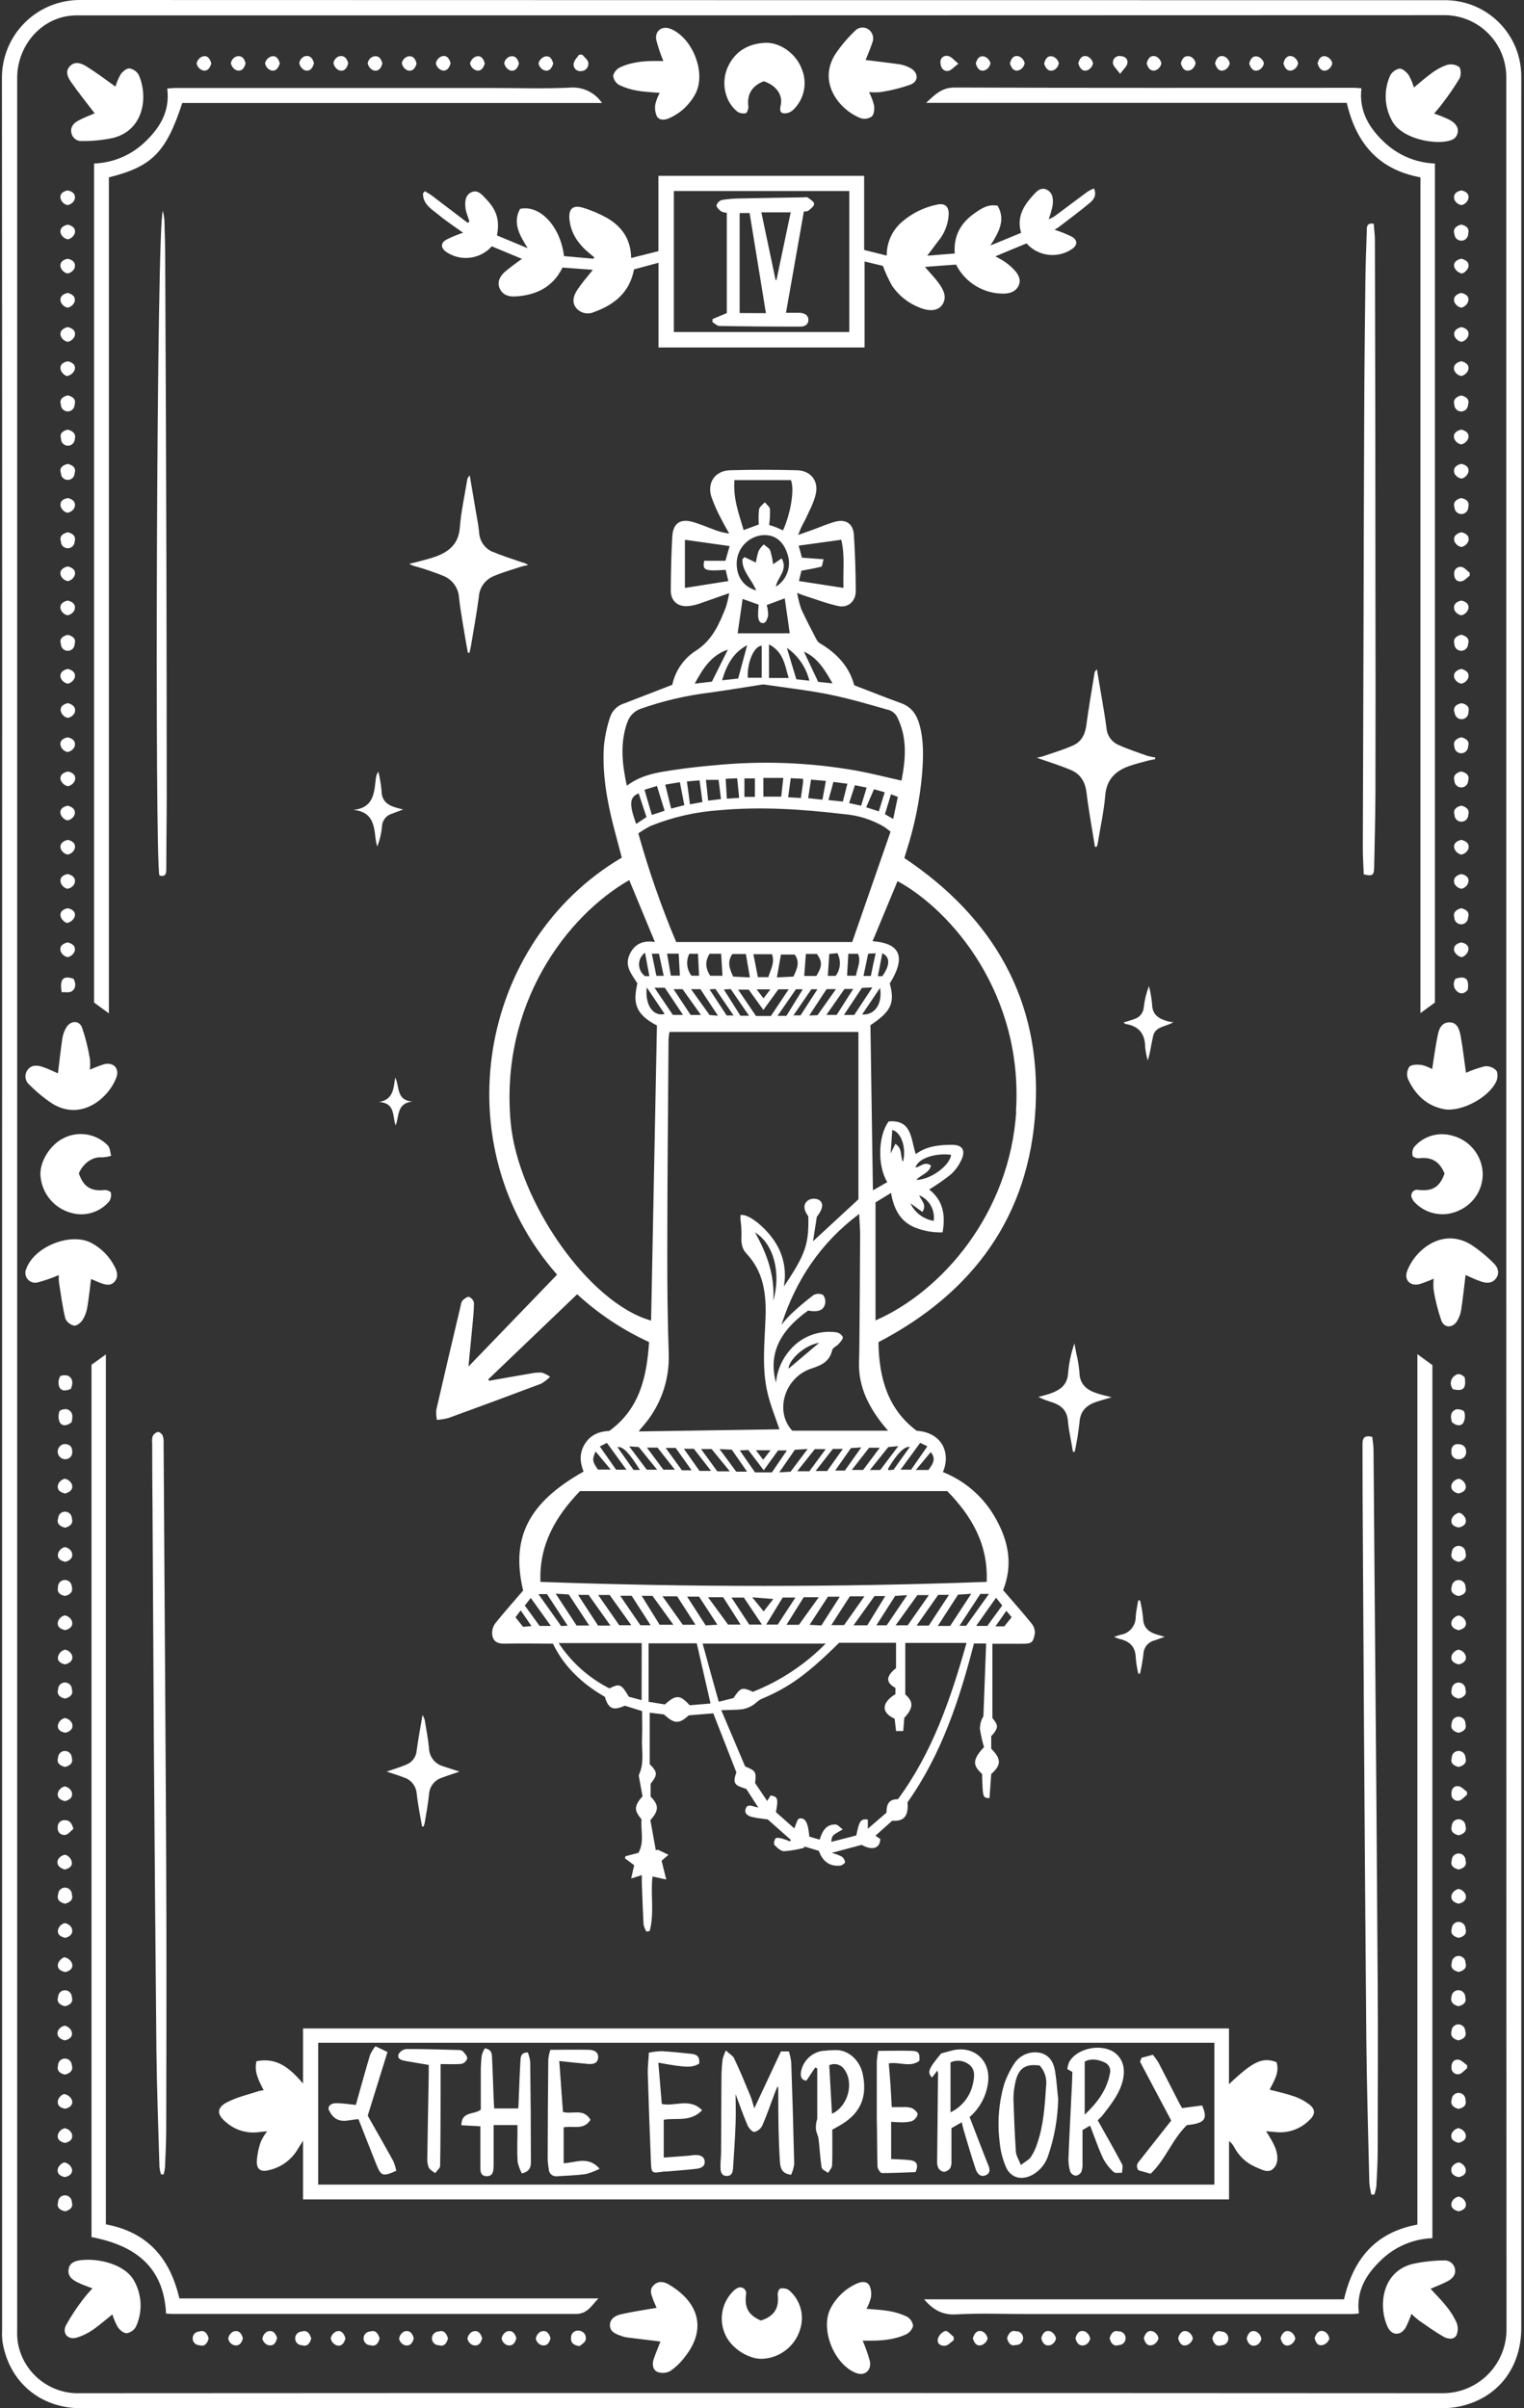 <?xml version="1.0" encoding="UTF-8"?>
<svg width="443px" height="700px" viewBox="0 0 443 700" version="1.1" xmlns="http://www.w3.org/2000/svg" xmlns:xlink="http://www.w3.org/1999/xlink">
    <rect x="0" y="0" width="443" height="700" fill="#333333" stroke="none"/>
    <title>Shape</title>
    <g id="Page-1" stroke="none" stroke-width="1" fill="none" fill-rule="evenodd">
        <g id="White_05" transform="translate(0.56, -0)" fill="#FFFFFF" fill-rule="nonzero">
            <path d="M441.65,22.42 C441.711,16.426 439.339,10.663 435.076,6.449 C430.813,2.235 425.023,-0.07 419.03,0.06 C286.89,0.06 154.75,0.04 22.61,0 C16.619,0 10.871,2.37 6.631,6.602 C2.39,10.835 0.005,16.579 0,22.57 C0.087,131.663 0.103,240.753 0.05,349.84 C0.05,459.06 0.05,568.283 0.05,677.51 C0,678.568 0.038,679.628 0.16,680.68 C2.08,692.36 11.08,700 22.94,700 C154.82,700 286.697,700 418.57,700 C420.42,700.009 422.264,699.811 424.07,699.41 C434.97,696.9 441.65,688.18 441.65,676.59 C441.65,459.87 441.65,243.147 441.65,26.42 C441.65,25.07 441.67,23.75 441.65,22.42 Z M418.5,695.64 C286.553,695.56 154.603,695.56 22.65,695.64 C13.871,695.919 6.212,689.724 4.65,681.08 C4.454,679.84 4.384,678.584 4.44,677.33 C4.44,568.243 4.44,459.147 4.44,350.04 C4.44,240.933 4.44,131.757 4.44,22.51 C4.44,14.67 9.78,6.45 18.7,4.74 C19.806,4.548 20.928,4.461 22.05,4.48 C154.53,4.48 287.007,4.457 419.48,4.41 C429.406,4.514 437.373,12.634 437.29,22.56 C437.29,139.813 437.29,257.057 437.29,374.29 C437.29,475.11 437.31,575.927 437.354,676.74 C437.454,681.775 435.503,686.635 431.947,690.201 C428.391,693.767 423.535,695.731 418.5,695.64 Z M161.38,370.51 L135.61,397.23 C136.03,392.94 136.4,389.23 136.75,385.47 C136.95,383.23 137.22,380.98 137.21,378.74 C137.065,377.951 136.531,377.288 135.79,376.98 C135.31,376.82 134.44,377.5 133.92,377.98 C133.609,378.413 133.42,378.92 133.37,379.45 C130.98,389.56 128.58,399.68 126.26,409.81 C126.193,410.784 126.253,411.762 126.44,412.72 C127.564,412.643 128.678,412.466 129.77,412.19 C138.79,408.91 147.79,405.577 156.77,402.19 C157.71,401.634 158.577,400.962 159.35,400.19 C158.621,399.673 157.819,399.269 156.97,398.99 C155.914,398.928 154.855,399.005 153.82,399.22 C149.75,399.9 145.69,400.64 141.62,401.35 L141.36,400.95 L167.21,376.2 C173.406,381.903 180.463,386.594 188.12,390.1 C187.44,400.1 185.46,409.48 176.55,415.93 C173.72,416.05 171.14,417 169.46,419.68 C167.78,422.36 168.01,425.06 169.07,427.75 C153.07,436.75 147.85,446.94 151.51,462.32 C148.82,465.46 146,468.62 143.36,471.91 C142.744,472.784 142.445,473.843 142.51,474.91 C142.63,477.09 144.02,477.82 146.17,477.77 C150.8,477.66 155.42,477.77 160.17,477.77 C163.41,484.5 168.75,489.49 175.26,493.22 C176.43,497.4 178.35,496.96 181.08,495.8 L186.08,497.37 C186.08,499.97 186.19,502.49 186.08,504.99 C185.88,508.58 186.83,512.26 185.22,515.74 C185.128,516.067 185.128,516.413 185.22,516.74 C185.57,518.64 185.94,520.54 186.22,522.14 C183.4,525.24 184.03,526.45 185.93,528.86 C185.62,532.01 186.81,535.44 185.02,538.57 L181.22,539.57 C181.22,539.77 181.15,539.97 181.11,540.17 L183.78,542.17 C183.55,543.17 183.29,544.34 182.91,546.04 L186,545.04 C186,545.75 186,546.47 186,547.18 C186.16,551.28 186.29,555.37 186.52,559.46 C186.685,560.168 186.966,560.843 187.35,561.46 L188.29,561.3 C189.7,556.07 188.48,550.59 189.11,545.45 L193.11,546.32 C192.55,544.04 192.11,542.42 191.76,540.86 L193.76,539.14 C192.51,538.53 191.6,538.09 190.68,537.66 L190.07,537.81 L188.49,529.07 C191.13,526.15 190.88,524.6 188.56,522.21 L188.56,518.5 C190.63,515.84 190.62,515.17 188.3,512.77 L188.3,497.83 L192.45,498.34 C195.45,501.14 196.84,501.18 199.66,498.6 L206.78,498.02 L213.5,515.2 C212.08,518.84 213.57,519.02 216.39,520.01 L219.86,525.4 L218.86,525.17 C217.86,524.87 216.63,524.35 216.18,525.8 C215.73,527.25 216.95,527.86 218.04,528.14 C219.49,528.51 221.04,528.62 222.62,528.86 L229.32,534.81 L229.08,535.25 C228.285,534.911 227.47,534.621 226.64,534.38 C226.06,534.24 225.11,534.08 224.88,534.38 C224.51,534.85 224.28,535.99 224.57,536.29 C225.35,537.09 226.43,538.11 227.38,538.1 C229.36,537.947 231.322,537.613 233.24,537.1 L233.18,536.71 L237.46,537.98 C238.46,540.83 240.41,542.62 243.69,542.28 C244.22,542.22 245.11,541.58 245.09,541.28 C245.002,540.617 244.639,540.022 244.09,539.64 C243.166,539.188 242.197,538.833 241.2,538.58 L249.93,536.25 C252.93,537.96 255.25,537.34 255.32,534.53 L253.92,533.59 L258.8,529.23 C262.08,529.47 263.59,528.03 263.24,523.88 C273.12,509.94 278.35,494.01 282.55,477.72 L286.09,477.72 C285.82,484.88 285.56,491.88 285.3,498.88 C284.602,500.007 284.254,501.315 284.3,502.64 C284.576,504.397 284.967,506.134 285.47,507.84 C281.47,512.08 282.74,513.5 284.92,515.67 C285.1,522.58 285.1,522.58 287.07,522.67 C287.24,520.37 287.4,518.05 287.57,515.67 C290.51,513.04 290.57,511.32 287.57,508.3 L287.57,504.66 C290.15,501.92 289.28,501.22 287.91,499.36 L287.91,477.8 C290.91,477.8 293.69,477.8 296.47,477.8 C299.25,477.8 299.75,477.56 300.25,474.85 C300.321,473.758 299.962,472.681 299.25,471.85 C296.59,468.56 293.78,465.41 291.03,462.22 C293.89,454.92 292.65,448.22 289.03,441.67 C285.641,435.4 280.154,430.521 273.53,427.89 C275.88,422.39 273.32,416.38 265.91,415.89 C257.6,409.71 254.91,400.59 254.8,390.13 C282.37,375.74 298.73,353.4 300.45,322.13 C302.17,290.86 288.25,266.75 262.32,249.41 C262.54,248.67 262.74,247.98 262.96,247.28 C265.297,240.026 266.813,232.532 267.48,224.94 C267.83,220.18 268.03,215.4 266.74,210.72 C265.92,207.72 264.41,205.47 261.32,204.37 C256.86,202.77 252.46,200.99 247.74,199.18 C246.39,193.91 242.74,189.89 237.74,186.97 C237.309,186.679 236.964,186.279 236.74,185.81 C235.25,182.93 233.74,180.08 232.38,177.12 C231.843,175.559 231.432,173.957 231.15,172.33 C232.05,172.69 232.46,172.89 232.9,173.02 C236.3,174.1 239.65,175.4 243.11,176.16 C245.96,176.79 248.21,174.76 248.19,171.81 C248.19,166.39 247.99,160.97 247.66,155.56 C247.45,152.15 245.29,150.75 242,151.7 C239.84,152.32 237.77,153.23 235.66,154 C234.26,154.51 232.86,155 231.46,155.5 C231.984,154.008 232.647,152.568 233.44,151.2 C234.59,148.69 236,146.2 236.58,143.55 C237.43,139.7 235.05,136.8 231.12,136.69 C224.65,136.52 218.12,136.5 211.68,136.69 C207.41,136.81 205,140.11 206.16,144.21 C207.001,146.627 208.044,148.969 209.28,151.21 C209.92,152.54 210.71,153.8 211.43,155.09 C209.806,154.879 208.216,154.459 206.7,153.84 C204.78,153.13 202.88,152.31 200.92,151.74 C197.19,150.66 195.08,152.07 194.86,155.98 C194.57,161.2 194.45,166.43 194.42,171.65 C194.42,174.74 196.55,176.5 199.61,176.16 C200.596,176.055 201.567,175.847 202.51,175.54 C205.38,174.54 208.22,173.54 211.4,172.42 C211.171,173.836 210.837,175.233 210.4,176.6 C208.5,181.37 206.58,185.96 201.86,189.05 C198.269,191.298 195.743,194.906 194.86,199.05 C189.86,200.97 185.37,202.76 180.81,204.49 C178.937,205.07 177.451,206.507 176.81,208.36 C175.89,211.103 175.28,213.941 174.99,216.82 C174.48,224.82 175.84,232.66 177.83,240.39 C178.61,243.39 179.41,246.39 180.18,249.29 C138.38,273.93 128.3,333 161.38,370.51 Z M243.98,156.89 C245.09,161.53 244.45,165.89 244.62,170.89 L231.67,168.89 C232.02,167.49 232.25,166.55 232.4,165.89 C234.48,165.49 236.4,165.19 238.2,164.71 C238.47,164.64 238.51,163.71 238.83,162.56 L232.55,162.1 C232.34,161.34 232.04,160.23 231.6,158.61 L243.98,156.89 Z M185.89,415.05 C191.315,409.119 194.166,401.28 193.82,393.25 C193.5,383.53 193.39,373.8 193.41,364.07 C193.41,343.42 193.63,322.78 193.77,302.13 C193.816,301.398 193.909,300.67 194.05,299.95 L248.97,299.95 L248.97,348.61 L235.77,360.8 C236.14,358.39 236.5,356.09 236.87,353.71 C238.62,351.46 238.97,349.76 237.52,348.79 C236.576,348.317 235.464,348.317 234.52,348.79 C232.84,349.84 232.92,351.53 234.4,353.57 C234.59,361.67 233.58,364.64 227.28,373.98 C228.123,369.563 227.254,364.99 224.85,361.19 C222.14,356.86 216.94,352.65 214.68,353.19 C214.68,353.58 214.68,354.01 214.68,354.44 C214.894,355.991 214.994,357.555 214.98,359.12 C214.84,361.07 215.03,362.91 216.37,364.32 C221.44,369.67 222.22,376.15 221.96,383.14 C221.69,390.46 220.84,397.85 222.6,405.09 C223.44,408.58 224.83,411.94 226,415.46 L185.12,416.08 C185.355,415.721 185.612,415.377 185.89,415.05 L185.89,415.05 Z M187.46,287.05 L192.64,294.73 C189.35,295.58 186.85,292.13 187.44,287.05 L187.46,287.05 Z M186.94,283.74 C185.846,282.948 185.199,281.68 185.199,280.33 C185.199,278.98 185.846,277.712 186.94,276.92 C187.35,279.16 187.77,281.42 188.2,283.74 L186.94,283.74 Z M187.36,237.5 L184.36,239.5 C182.47,234.17 182.17,231.76 185.09,230.61 C185.84,232.88 186.57,235.1 187.36,237.5 Z M186.78,229.56 L190.41,228.46 L192.63,235.66 L188.92,236.89 C188.22,234.48 187.54,232.16 186.78,229.56 L186.78,229.56 Z M188.59,240.07 C194.99,237.498 201.757,235.955 208.64,235.5 C220.69,234.42 232.72,235.22 244.7,236.64 C248.875,236.961 252.92,238.24 256.52,240.38 C257.01,240.7 257.45,241.08 258.31,241.74 C254.59,252.44 250.87,263.16 247.16,273.82 L195.99,273.82 C191.665,263.534 187.991,252.987 184.99,242.24 C186.138,241.434 187.341,240.709 188.59,240.07 L188.59,240.07 Z M192.81,228.07 L197.07,227.36 C197.51,229.63 197.91,231.74 198.36,234.04 L194.53,235.04 C193.94,232.67 193.44,230.47 192.81,228.06 L192.81,228.07 Z M199.11,227.15 L202.79,226.83 C203.08,228.99 203.34,230.99 203.63,233.13 L200,233.8 C199.7,231.56 199.44,229.45 199.11,227.14 L199.11,227.15 Z M204.64,226.68 L208.32,226.68 C208.54,228.44 208.76,230.22 209.02,232.27 L205.29,232.73 C205.07,230.69 204.87,228.83 204.64,226.67 L204.64,226.68 Z M210.38,226.38 L213.72,226.22 C213.91,228.12 214.09,229.85 214.3,231.92 L210.72,232.15 C210.6,230.17 210.5,228.38 210.38,226.37 L210.38,226.38 Z M215.83,231.63 L215.83,226.26 L218.88,226.26 L218.88,231.63 L215.83,231.63 Z M221.34,231.57 L221.34,226.12 L227.13,226.12 C226.92,228.03 226.73,229.72 226.53,231.57 L221.34,231.57 Z M228.54,231.74 C228.8,229.83 229.04,228.1 229.3,226.2 L232.87,226.38 C232.896,226.763 232.896,227.147 232.87,227.53 C232.68,228.96 232.46,230.38 232.23,231.96 L228.54,231.74 Z M234.36,232 C234.64,230.2 234.9,228.53 235.19,226.61 L239.5,226.99 C239.14,228.99 238.85,230.67 238.5,232.45 L234.36,232 Z M240.25,232.55 C240.78,230.62 241.25,229.05 241.7,227.28 L245.76,227.81 L244.44,233 L240.25,232.55 Z M249.76,234.2 L246.26,233.44 C246.84,231.64 247.38,230.01 247.95,228.24 L251.36,228.93 C250.82,230.71 250.31,232.36 249.76,234.19 L249.76,234.2 Z M253.5,229.41 L256.61,230.29 L254.9,235.84 L251.22,234.65 C252.02,232.8 252.73,231.15 253.5,229.4 L253.5,229.41 Z M256.68,236.66 C257.26,234.75 257.8,232.94 258.43,230.87 L260.43,231.63 C259.99,233.7 259.56,235.72 259.07,238.05 L256.68,236.66 Z M255.25,287.17 C256.03,291.69 253.75,295.17 250.05,294.87 L255.25,287.17 Z M254.62,283.76 L255.91,277.08 C258.16,278.17 258.26,280.45 255.91,283.76 L254.62,283.76 Z M197.97,295 L195.02,295 L189.7,287.11 L192.7,287.11 L197.97,295 Z M193.34,277.2 L196.72,277.2 C196.84,279.37 196.95,281.4 197.07,283.59 L194.44,283.59 C194.09,281.54 193.74,279.49 193.34,277.17 L193.34,277.2 Z M195.23,287.53 L197.85,287.53 L203.2,295.02 L200.2,295.02 L195.23,287.53 Z M200.31,287.53 L203.04,287.53 L208.14,295.24 L205.71,295.05 L200.31,287.53 Z M199.82,277.24 L202.33,277.24 C202.44,279.45 202.54,281.48 202.65,283.62 L200.44,283.62 C199.034,281.778 198.794,279.298 199.82,277.22 L199.82,277.24 Z M205.69,287.59 L207.41,287.46 L212.67,295.17 L210.67,295.17 L205.69,287.59 Z M205.69,277.24 L209.07,277.24 C209.2,279.4 209.32,281.44 209.45,283.63 L205.88,283.63 C204.56,281.54 204.26,279.49 205.73,277.22 L205.69,277.24 Z M209.85,287.61 L211.85,287.5 C213.65,290.13 215.36,292.61 217.18,295.25 L214.67,295.25 L209.85,287.61 Z M212.31,277.31 L216.25,277.31 C216.64,279.56 217,281.66 217.42,284.1 L212.56,283.87 C211.54,281.67 210.7,279.58 212.35,277.29 L212.31,277.31 Z M214,287.67 L217.09,287.67 L221.34,293.56 L225.7,287.56 L228.7,287.56 C226.93,290.23 225.27,292.72 223.53,295.32 L219.19,295.32 L214,287.67 Z M222.75,284.03 L219.75,284.03 L218.44,277.37 L223.84,277.37 C224.73,279.81 223.44,281.84 222.79,284 L222.75,284.03 Z M223.38,287.58 L221.38,290.2 C220.7,289.3 220.16,288.61 219.38,287.58 L223.38,287.58 Z M225.27,284.1 C225.67,281.85 226.03,279.82 226.44,277.46 L230.44,277.46 C232.03,279.59 231.15,281.67 230.06,283.87 L225.27,284.1 Z M230.81,287.55 L232.81,287.55 L228.03,295.28 L225.45,295.28 L230.81,287.55 Z M235.29,287.55 L237.05,287.55 L232.14,295.14 L230.08,295.14 L235.29,287.55 Z M233.21,283.69 C233.37,281.57 233.53,279.53 233.7,277.28 L236.89,277.28 C238.5,279.52 238.48,280.87 236.74,283.69 L233.21,283.69 Z M239.71,287.51 L242.44,287.51 L237.07,295.09 L234.67,295.19 L239.71,287.51 Z M240.08,283.66 C240.21,281.6 240.34,279.66 240.5,277.27 L242.85,277.06 C243.98,279.169 243.789,281.741 242.36,283.66 L240.08,283.66 Z M244.92,287.47 L247.45,287.47 L242.65,295 L239.65,295 L244.92,287.47 Z M245.67,283.61 C245.79,281.49 245.91,279.44 246.04,277.23 L248.84,277.23 C249.84,279.47 248.57,281.42 248.26,283.61 L245.67,283.61 Z M249.96,287.16 L253.03,287.01 C251.16,289.86 249.49,292.39 247.76,295.01 L244.76,295.01 C246.6,292.26 248.25,289.76 250,287.13 L249.96,287.16 Z M252.54,283.69 L250.44,283.69 C250.88,281.61 251.3,279.58 251.8,277.21 L253.98,277.1 C253.44,279.45 253.02,281.51 252.58,283.66 L252.54,283.69 Z M192.33,283.64 L190.24,283.64 C189.82,281.64 189.39,279.53 188.91,277.21 L190.99,277.21 C191.44,279.4 191.91,281.46 192.37,283.61 L192.33,283.64 Z M218.81,358.16 C224.35,361.51 226.54,369.87 224.22,378.11 C224.71,371 222.49,364.54 218.85,358.13 L218.81,358.16 Z M245.01,427.45 L242.21,427.45 L246.8,420.91 L249.8,420.73 C248.12,423.12 246.63,425.21 245.05,427.42 L245.01,427.45 Z M252.08,420.81 L255.18,420.81 L250.33,427.28 L247.04,427.28 L252.08,420.81 Z M239.88,427.58 L236.53,427.58 L241.53,421.16 L244.44,421.16 L239.88,427.58 Z M234.71,427.66 L231.17,427.66 L236.28,421.23 L239.45,421.23 L234.71,427.66 Z M229.25,427.78 L225.96,427.97 L230.5,421.4 L234.2,421.19 L229.25,427.78 Z M223.82,427.98 L218.91,427.98 L214.48,421.59 L216.96,421.47 L221.45,427.37 L225.62,421.59 L228.18,421.59 L223.82,427.98 Z M192.94,420.87 L195.85,420.87 C197.33,422.94 198.8,425.02 200.47,427.37 L197.65,427.37 L192.94,420.87 Z M195.61,427.2 L192.28,427.2 L187.48,420.78 L190.57,420.78 L195.61,427.2 Z M198.23,421.12 L201.13,421.12 C202.8,423.27 204.36,425.27 206.13,427.55 L202.77,427.55 L198.23,421.12 Z M203.23,421.21 L206.3,421.21 L211.59,427.68 L207.95,427.68 L203.23,421.21 Z M208.52,421.21 L212.16,421.38 L216.6,427.77 L213.44,427.77 C211.93,425.69 210.38,423.61 208.58,421.18 L208.52,421.21 Z M219.18,421.55 L223.43,421.55 C222.65,422.55 222.04,423.33 221.28,424.32 L219.18,421.55 Z M185.11,420.61 L190.45,427.2 L187.44,427.2 L182.34,420.43 L185.11,420.61 Z M185.37,427.28 L183.61,427.28 L178.9,420.62 C180.55,420.42 182.26,422.21 185.44,427.25 L185.37,427.28 Z M175.86,419.41 C177.77,422.04 179.58,424.51 181.53,427.2 L178.53,427.2 C176.99,424.99 175.46,422.81 173.79,420.44 L175.86,419.41 Z M172.54,421.87 L176.97,427.17 L173.26,427.17 C171.62,424.85 171.52,424.2 172.6,421.84 L172.54,421.87 Z M151.48,472.87 C150.73,471.93 150.04,471.07 149.28,470.1 L150.8,468.1 L153.93,472.65 L151.48,472.87 Z M156.3,472.62 L151.99,466.69 L153.73,464.48 C155.68,467.21 157.51,469.75 159.57,472.62 L156.3,472.62 Z M155.89,463.37 L158.44,463.37 L164.44,472.53 L162.54,472.64 C160.35,469.52 158.22,466.54 155.95,463.37 L155.89,463.37 Z M176.89,472.52 L173.29,472.52 L167.47,463.59 L170.54,463.59 L176.89,472.52 Z M173.32,463.61 L176.65,463.61 L182.95,472.41 L179.44,472.41 L173.32,463.61 Z M170.7,472.5 L167.05,472.5 C165.12,469.56 163.18,466.59 160.97,463.24 L164.77,463.47 C166.74,466.45 168.64,469.34 170.72,472.5 L170.7,472.5 Z M185.95,494.19 L182.23,493.19 C180.05,489.48 179.58,489.28 176.59,490.77 C170.611,487.738 165.527,483.198 161.84,477.6 L185.97,477.6 L185.95,494.19 Z M185.59,472.41 C183.64,469.57 181.74,466.81 179.72,463.85 L183.05,463.85 C184.85,466.65 186.59,469.36 188.56,472.41 L185.59,472.41 Z M269.42,472.52 L265.88,472.52 L272.16,463.58 L275.29,463.58 L269.42,472.52 Z M277.93,463.52 L281.76,463.27 L275.63,472.62 L272.04,472.62 L277.93,463.52 Z M263.29,472.44 L259.78,472.44 C262.02,469.34 264.05,466.51 266.11,463.65 L269.44,463.65 L263.29,472.44 Z M257.18,472.44 L254.18,472.44 L259.65,463.89 L263.13,463.67 L257.18,472.44 Z M251.54,472.44 L247.54,472.44 L253.65,463.93 L256.78,463.93 L251.54,472.44 Z M244.8,472.38 L241.09,472.38 C243,469.38 244.73,466.72 246.48,464.01 L250.71,464.01 L244.8,472.38 Z M238.2,472.48 L234.78,472.29 C236.68,469.38 238.39,466.76 240.1,464.12 L243.55,464.12 L238.2,472.48 Z M231.68,472.28 L228.06,472.28 C229.84,469.43 231.46,466.85 233.06,464.28 L237.44,464.28 L231.68,472.28 Z M225.52,472.21 L222.17,472.21 L226.95,464.36 L230.65,464.36 L225.52,472.21 Z M221.42,468.4 L218.11,464.3 L224.23,464.78 L221.42,468.4 Z M220.89,472.22 L217.23,472.22 C215.57,469.7 213.9,467.14 212.08,464.37 L215.66,464.37 C217.33,466.84 218.99,469.33 220.91,472.2 L220.89,472.22 Z M214.73,472.22 L211.07,472.22 L205.26,464.28 L209.66,464.28 L214.73,472.22 Z M207.97,472.27 L204.56,472.45 C202.77,469.67 201.04,466.97 199.18,464.1 L202.65,464.1 L207.97,472.27 Z M201.6,472.27 L197.91,472.27 L192.02,464 L196.27,464 L201.6,472.27 Z M195.18,472.27 L191.18,472.27 C189.48,469.54 187.8,466.82 185.97,463.87 L189.1,463.87 L195.18,472.27 Z M199.91,495.67 C197.13,492.58 195.91,492.54 192.71,495.44 L187.98,494.66 L187.98,477.67 L201.98,477.67 C203.33,483.53 204.64,489.23 205.98,495.16 L199.91,495.67 Z M203.69,477.76 L239.44,477.76 C233.446,483.849 226.245,488.618 218.3,491.76 C215.16,490.33 214.68,490.49 212.66,493.58 L208.37,494.65 C206.79,489.09 205.28,483.59 203.71,477.84 L203.69,477.76 Z M260.44,523 C257.73,522.91 257.12,524.6 257.12,526.89 L251.7,531.57 L251.7,528.89 C249.63,528.65 249.23,529.18 248.34,533.52 L241.08,535.38 C241.27,533.53 241.27,533.53 244.42,531.76 C243.6,531.17 242.97,530.35 242.32,530.33 C239.59,530.26 238.47,532.22 237.7,534.73 L234.7,533.86 C234.62,532.906 234.483,531.958 234.29,531.02 C233.94,529.71 233.4,528.22 231.75,528.62 C231.16,528.77 230.89,530.26 230.32,531.46 L224.99,526.73 C225.72,522.81 225.54,522.26 223.45,521.88 L222.45,523.5 C221.203,521.64 220.03,519.9 218.93,518.28 C219.32,515.04 219.12,514.7 216.04,513.46 L209.1,497.1 C211.51,497.02 213.3,497.05 215.1,496.85 C216.104,496.696 217.07,496.357 217.95,495.85 C218.95,495.31 219.73,494.33 220.76,493.85 C228.76,490.5 233.98,486.78 243.36,477.51 L259.9,477.51 L259.9,484.87 C256.72,487.44 257.06,489.15 259.72,490.63 L259.72,492.45 C256.2,494.57 255.03,497.55 259.5,499.59 C259.63,500.72 259.76,501.88 259.91,503.16 L262,503.16 C262.11,501.81 262.21,500.59 262.31,499.31 C265.31,496.18 264.67,494.31 262.59,492.55 L262.59,477.55 L280.39,477.55 C275.78,493.88 270.44,509.45 260.44,523 Z M291.97,468.22 L293.51,470.08 C292.76,471.02 292.06,471.88 291.37,472.73 L288.81,472.73 L291.97,468.22 Z M290.77,466.67 L286.44,472.6 L283.2,472.6 L288.97,464.42 L290.77,466.67 Z M280.28,472.57 L278.35,472.57 C280.43,469.38 282.4,466.38 284.41,463.31 L286.91,463.31 L280.28,472.57 Z M274.79,433.42 C281.84,440.64 286.73,448.87 286.25,459.81 C243.04,461.38 199.93,461.38 156.54,459.81 C156.1,448.99 160.99,440.75 168.03,433.42 L274.79,433.42 Z M269.36,427.29 L265.65,427.29 L270.01,422.07 C271.27,423.79 271.13,424.91 269.32,427.28 L269.36,427.29 Z M266.91,419.4 L269.01,420.4 C267.42,422.7 265.92,424.84 264.29,427.19 L261.22,427.19 L266.91,419.4 Z M263.91,420.58 L259.18,427.21 L257.73,427.35 C257.66,427.11 257.56,426.96 257.6,426.89 C260.16,422.58 262.29,420.4 263.85,420.57 L263.91,420.58 Z M260.56,420.35 L255.31,427.29 L252.31,427.29 L257.66,420.62 L260.56,420.35 Z M256.76,414.86 L257.57,415.86 L229.73,415.86 C224.48,410.19 227.54,400.31 235.34,397.78 C238.24,396.84 240.58,395.78 241.34,392.46 C241.51,391.73 242.69,391.28 243.28,390.59 C243.87,389.9 244.58,389.11 244.42,388.59 C244.016,387.868 243.299,387.376 242.48,387.26 C237.455,386.581 232.428,388.498 229.13,392.35 C226.776,395.007 225.329,398.345 225,401.88 C222.83,393.94 225.71,387.11 234.32,380.96 C237.18,381.44 238.7,380.96 239.24,379.16 C239.504,378.203 239.296,377.178 238.68,376.4 C237.8,375.944 236.749,375.966 235.89,376.46 C233.603,378.195 231.41,380.051 229.32,382.02 C228.35,382.998 227.435,384.03 226.58,385.11 C230.77,372.11 237.94,361.28 249.18,352.86 C249.29,355.13 249.47,357.07 249.47,359 C249.417,369.46 249.343,379.92 249.25,390.38 C249.25,392.23 249.19,394.08 249.14,395.93 C248.92,403.34 252.18,409.35 256.7,414.85 L256.76,414.86 Z M228.63,397.86 C228.84,394.99 233.63,390.86 237.54,390.33 L228.63,397.86 Z M294.83,323.11 C292.95,352.66 273.29,375.37 253.94,383.81 L253.94,349.5 L258.45,346.75 C259.23,351.34 261.1,355.01 265.28,356.75 C267.863,357.808 270.641,358.306 273.43,358.21 C274.34,353.13 273.55,348.89 269.54,345.76 C271.714,344.436 273.804,342.98 275.8,341.4 C277.161,340.165 278.245,338.655 278.98,336.97 C280.18,334.25 279.08,332.73 276.1,332.77 C272.45,332.77 268.82,333.13 265.64,335.46 C264.16,331.18 264.64,325.39 257.77,325.97 C254.66,330.06 254.46,338.97 257.36,343.61 L253.18,346 C252.93,329.77 252.7,313.94 252.46,298 C258.46,294 259.63,291.57 258.08,285.89 C262.83,278.23 261.24,274.19 253.08,273.58 L260.34,256.12 C276.08,264.68 296.94,289 294.77,323.06 L294.83,323.11 Z M258.34,335.29 C258.52,332.66 258.66,330.57 258.8,328.44 C261.45,329.08 262.97,333.73 261.91,337.74 C261.07,336.03 261.86,333.85 259.71,332.49 C259.28,333.38 258.93,334.08 258.34,335.29 Z M265.56,339.37 C266.34,336.56 271.63,335.09 275.9,335.67 C275.58,338.79 269.9,342.97 265.78,342.96 C267.22,341.39 269.53,341.03 270.06,338.79 C268.23,337.44 267.01,339.19 265.56,339.37 Z M267.56,352.27 C268.95,350.08 267.14,348.95 266.65,347.44 C269.573,348.678 271.296,351.728 270.85,354.87 C267.885,354.392 265.347,352.479 264.07,349.76 L267.56,352.27 Z M241.44,198.64 L237.27,198.2 L233.14,189.43 C236.98,191.09 239.1,194.51 241.44,198.64 Z M234.74,197.87 L230.92,197.44 C229.92,194.23 229.05,191.23 228.17,188.31 C231.441,190.594 233.766,193.994 234.71,197.87 L234.74,197.87 Z M213.86,184.09 C214.32,180.93 214.8,177.59 215.31,174.09 L219.97,175.76 C219.853,176.833 219.796,177.911 219.8,178.99 C219.86,180.06 220.17,181.37 221.54,181.07 C222.09,180.95 222.62,179.64 222.73,178.81 C222.727,177.815 222.585,176.826 222.31,175.87 L227.55,173.92 C228.04,177.37 228.55,180.78 229,184.08 L213.86,184.09 Z M220.86,187.71 L220.86,197 L216.81,197 C216.56,192.5 218.68,187.72 220.85,187.71 L220.86,187.71 Z M226.67,162.3 L224.17,164 C224.007,162.644 223.722,161.305 223.32,160 C223.03,159.29 222.09,158.83 221.45,158.26 C220.861,158.8 220.359,159.427 219.96,160.12 C219.605,161.227 219.338,162.361 219.16,163.51 L215.86,161.93 L215.25,162.54 C215.07,166.04 217.97,168.37 219.25,171.63 C215.31,170.49 213.25,167.16 213.63,162.9 C214.07,159.095 217.042,156.078 220.84,155.58 C224.5,155.21 227.12,157.14 228.37,161.12 C229.562,164.663 228.158,168.561 224.98,170.53 C225.35,167.86 228.59,165.78 226.66,162.3 L226.67,162.3 Z M222.97,187.3 C227.3,189.56 227.57,193.46 228.7,197.07 L222.97,197.07 L222.97,187.3 Z M212.97,139.55 L229.34,139.55 C230.46,142.23 229.27,149.27 227.05,154.17 C226.25,153.81 225.6,153.49 224.93,153.23 C224.26,152.97 223.57,152.78 223.02,152.6 C223.225,151.072 223.306,149.531 223.26,147.99 C223.18,147.28 222.26,146.67 221.76,145.99 C221.18,146.67 220.24,147.29 220.08,148.06 C219.92,149.521 219.897,150.994 220.01,152.46 L215.6,154.08 C214.25,149.41 212.49,144.91 212.94,139.51 L212.97,139.55 Z M210.38,165.69 C210.61,166.69 210.83,167.54 211.16,168.9 L198.53,170.9 L198.53,156.9 L211.53,158.73 C211.06,160.38 210.71,161.62 210.31,163 L204.14,163 C203.61,165.8 204.26,166.05 210.35,165.65 L210.38,165.69 Z M216.61,187.6 C215.71,190.92 214.9,193.93 214.01,197.23 L209.34,197.74 C210.68,193.21 212.54,189.76 216.58,187.56 L216.61,187.6 Z M210.98,188.9 L206.38,198.14 L201.38,198.72 C203.85,194.15 206.29,190.43 210.95,188.86 L210.98,188.9 Z M181.73,210.21 C182.277,208.273 183.726,206.72 185.62,206.04 C192.176,203.724 198.967,202.138 205.87,201.31 C210.87,200.62 215.92,199.76 220.95,198.99 C221.205,198.95 221.465,198.95 221.72,198.99 C228,199.93 234.32,200.62 240.53,201.88 C246.41,203.07 252.18,204.79 257.96,206.43 C258.943,206.789 259.756,207.503 260.24,208.43 C263.24,214.43 262.7,220.67 261.49,226.9 C256.99,225.9 252.78,224.81 248.49,224.02 C234.781,221.592 220.803,221.067 206.95,222.46 C203.27,222.79 199.58,223.17 195.95,223.72 C191.05,224.46 186.08,225.03 181.65,228.39 C180.25,222 179.68,216.09 181.7,210.17 L181.73,210.21 Z M182.37,255.87 C184.8,261.72 187.22,267.56 189.81,273.82 C186.24,273.23 183.72,274.46 182.35,277.69 C180.98,280.92 183.14,283.34 184.7,285.8 C183.7,290.75 183.35,294.46 190.4,298.08 C189.833,326.647 189.267,355.24 188.7,383.86 C170.44,378.73 150,349 147.89,326.35 C144.69,291.86 164.26,266.18 182.34,255.83 L182.37,255.87 Z M380.05,616.27 C381.86,614.61 381.87,613.09 379.94,611.64 C378.673,610.692 377.271,609.94 375.78,609.41 C373.44,608.59 371,608.05 368.5,607.41 C369.77,604.87 371.44,602.41 370.5,599.41 C366.42,597.87 363.69,599.16 356.68,605.82 L356.68,589.62 L87.53,589.62 L87.53,605.62 C83.8,601.28 80.05,597.92 73.99,599.14 C73.23,602.41 74.77,604.92 76.08,607.58 C75.639,607.623 75.201,607.696 74.77,607.8 C71.65,608.8 68.36,609.57 65.47,611.06 C62.33,612.67 62.42,614.65 65.15,616.88 C67.78,619.187 71.286,620.232 74.75,619.74 C75.43,619.65 76.11,619.61 77.1,619.51 C76.368,620.43 75.753,621.438 75.27,622.51 C74.582,624.396 74.184,626.375 74.09,628.38 C74.09,630.69 75.36,631.38 77.61,630.8 C81.154,630.012 84.206,627.779 86.03,624.64 L87.53,622.24 L87.53,639.3 L356.7,639.3 L356.7,622.34 C357.349,622.83 357.876,623.463 358.24,624.19 C359.581,626.733 361.751,628.74 364.39,629.88 C366.06,630.54 368.01,631.88 369.58,630.35 C371.15,628.82 370.92,626.43 370.16,624.35 C369.719,623.314 369.205,622.312 368.62,621.35 C368.32,620.8 367.96,620.27 367.47,619.49 C368.61,619.59 369.47,619.65 370.28,619.74 C373.894,620.122 377.487,618.846 380.05,616.27 Z M352.44,635 L91.94,635 L91.94,593.77 L352.44,593.77 L352.44,635 Z M164.96,63.68 C165.35,67.92 167.66,71.05 170.82,73.68 L172.19,74.79 L171.95,75.21 L163.38,74.44 C162.38,65.92 156.45,59.44 150.62,60.71 C148.4,64.77 150.41,68.26 152.83,72.15 L143.9,68.43 C144.72,64.13 143.9,61.13 140.78,57.9 C139.63,56.69 138.34,54.98 136.43,55.9 C134.52,56.82 134.55,58.9 134.79,60.84 C134.94,61.578 135.158,62.301 135.44,63 C135.58,63.45 135.73,63.9 135.88,64.36 L135.42,64.79 C131.913,62.123 128.403,59.457 124.89,56.79 C124.28,56.34 123.6,55.98 122.95,55.58 C122.77,55.79 122.58,55.99 122.398,56.19 C122.32,59.46 125.08,60.9 127.19,62.65 C129.3,64.4 131.93,66.11 134.06,67.65 C132.395,68.192 130.773,68.861 129.21,69.65 C127.39,70.65 127.54,72.21 129.34,73.35 C133.528,76.073 139.077,75.33 142.4,71.6 L151.17,75.25 C149.404,76.454 147.701,77.749 146.07,79.13 C144.81,80.32 143.89,81.92 144.66,83.78 C145.43,85.64 147.21,86.28 149.08,86.18 C155.08,85.86 160.08,83.63 162.95,77.77 L171.78,78.43 C170.18,80.43 168.49,82.34 167.14,84.43 C166.14,86.01 165.58,87.94 167,89.62 C168.29,91.072 170.378,91.507 172.14,90.69 C178.07,88.57 182.49,84.94 183.74,78.3 L190.86,76.38 L190.86,101 L250.76,101 L250.76,76 L256.08,77.29 C256.82,79.3 257.723,81.247 258.78,83.11 C260.781,86.031 263.639,88.261 266.96,89.49 C269.7,90.56 272.08,90.31 273.23,88.74 C274.81,86.59 273.82,84.5 272.57,82.68 C271.32,80.86 269.81,79.36 268.29,77.58 L277.35,76.91 C280.036,82.252 285.584,85.544 291.56,85.34 C293.21,85.22 294.72,84.7 295.5,83.09 C296.28,81.48 295.62,80.09 294.63,78.86 C293.758,77.87 292.775,76.984 291.7,76.22 C290.76,75.592 289.782,75.024 288.77,74.52 L293.32,72.61 L297.84,70.75 C301.162,74.485 306.72,75.221 310.9,72.48 C312.69,71.35 312.81,69.82 310.98,68.78 C309.365,67.991 307.694,67.323 305.98,66.78 C306.36,66.54 306.82,66.3 307.24,65.98 C310.24,63.69 313.24,61.46 316.15,59.04 C317.24,58.12 318.36,56.88 317.44,54.77 C316.795,55.03 316.172,55.345 315.58,55.71 C312.33,58.1 309.12,60.54 305.88,62.94 C305.37,63.249 304.835,63.513 304.28,63.73 C304.737,62.469 305.111,61.18 305.4,59.87 C305.67,58.04 305.56,56.05 303.72,55.14 C301.88,54.23 300.6,55.81 299.52,57.01 C296.81,60.01 294.94,63.35 296.27,67.68 L287.34,71.36 C289.8,67.45 291.81,63.96 289.44,59.81 C286.59,59.23 284.6,60.68 282.68,62.02 C278.75,64.78 276.57,68.54 276.97,73.68 L268.97,74.33 C269.84,73.16 270.97,71.65 272.08,70.19 C273.943,68.003 275.042,65.268 275.21,62.4 C275.29,59.97 274.08,58.96 271.76,59.49 C268.111,60.244 264.708,61.897 261.86,64.3 C258.864,66.749 257.149,70.431 257.2,74.3 L250.63,72.65 L250.63,51.12 L190.83,51.12 L190.83,73 L182.91,75 C182.82,69.49 180.16,65.84 175.91,63.36 C173.663,62.105 171.286,61.099 168.82,60.36 C165.99,59.52 164.69,60.71 164.96,63.68 Z M195.32,55.52 L246.32,55.52 L246.32,96.52 L195.32,96.52 L195.32,55.52 Z M30.21,646.52 L30.21,393.7 L26.04,396.7 L26.04,650.26 C38.64,652.67 47.04,658.82 47.71,672.5 C48.27,672.5 48.79,672.59 49.31,672.59 C88.523,672.59 127.737,672.59 166.95,672.59 C170.25,672.59 171.47,670.02 173.4,668.09 L51.58,668.09 C48.89,656.53 42.49,648.87 30.21,646.55 L30.21,646.52 Z M415.81,650.52 L415.81,396.8 C414.52,395.85 413.18,394.87 411.45,393.62 L411.45,646.62 C399.24,648.88 392.82,656.62 390.12,668.35 L268.05,668.35 C270.65,671.35 273.32,672.96 277.32,672.73 C284.25,672.34 291.22,672.62 298.18,672.63 L392.37,672.63 C392.99,672.63 393.62,672.54 394.45,672.47 C393.62,666.1 396.37,661.36 400.58,657.26 C404.623,653.178 410.069,650.789 415.81,650.58 L415.81,650.52 Z M412.34,51.52 L412.34,294.49 L416.54,291.41 L416.54,47.53 C410.833,47.315 405.417,44.95 401.38,40.91 C397.1,36.77 394.45,31.91 395.18,25.67 C394.32,25.6 393.74,25.52 393.18,25.52 C354.43,25.52 315.68,25.59 276.94,25.44 C273.2,25.44 271.27,27.44 268.65,29.9 L390.92,29.9 C393.63,41.53 400.03,49.28 412.34,51.55 L412.34,51.52 Z M26.79,47.52 L26.79,291.42 L31.09,294.56 L31.09,51.56 C43.67,48.41 47.73,44.29 52.42,29.94 L174.44,29.94 C172.343,26.837 168.719,25.127 164.99,25.48 C157.72,25.82 150.43,25.58 143.14,25.58 L50.14,25.58 C49.51,25.58 48.88,25.67 48.05,25.74 C48.88,32.12 46.12,36.85 41.91,40.95 C37.883,44.976 32.481,47.327 26.79,47.53 L26.79,47.52 Z M395.52,434.12 C395.64,456.787 395.773,479.453 395.92,502.12 C396.12,532.447 396.35,562.78 396.61,593.12 C396.75,606.89 397.16,620.65 397.48,634.42 C397.59,635.592 397.784,636.755 398.06,637.9 L398.94,637.9 C399.208,637.102 399.406,636.282 399.53,635.45 C399.71,631.95 399.9,628.45 399.91,624.93 C399.91,608.77 400.03,592.61 399.91,576.45 C399.697,542.45 399.437,508.477 399.13,474.53 C398.99,456.85 398.847,439.183 398.7,421.53 C398.7,420.25 398.46,418.97 398.33,417.67 C395.95,417.05 395.5,418.14 395.5,419.67 C395.52,424.46 395.5,429.29 395.52,434.13 L395.52,434.12 Z M47,419.65 C47.056,418.861 46.971,418.069 46.75,417.31 C46.54,416.81 45.75,416.17 45.37,416.22 C44.712,416.388 44.154,416.823 43.83,417.42 C43.641,418.052 43.59,418.717 43.68,419.37 C43.68,425.93 43.713,432.487 43.78,439.04 C43.907,462.48 44.04,485.92 44.18,509.36 C44.387,538.287 44.63,567.22 44.91,596.16 C45.04,607.42 45.47,618.66 45.79,629.91 C45.872,630.629 46.022,631.339 46.24,632.03 L47.01,632.03 C47.198,631.376 47.329,630.707 47.4,630.03 C47.55,626.39 47.74,622.75 47.75,619.11 C47.8,598.45 47.86,577.79 47.8,557.11 C47.74,532.94 47.56,508.77 47.42,484.6 C47.293,462.953 47.153,441.303 47,419.65 Z M398.88,252.35 C399.02,245.01 399.23,237.66 399.25,230.35 C399.303,210.23 399.303,190.103 399.25,169.97 C399.25,136.537 399.2,103.103 399.1,69.67 C399.1,68.12 398.86,66.57 398.74,65.02 C396.6,64.73 396.74,66.11 396.74,67.14 C396.56,72.14 396.39,77.06 396.33,82.02 C396.18,94.73 396.04,107.44 395.99,120.15 C395.88,142.33 395.85,164.51 395.78,186.69 C395.72,206.69 395.657,226.69 395.59,246.69 C395.59,249.18 395.77,251.69 395.86,254.15 C398.31,254.77 398.84,254.41 398.88,252.35 L398.88,252.35 Z M47.82,168 C47.733,137.273 47.613,106.54 47.46,75.8 C47.46,71.8 47.35,67.86 47.23,63.88 C47.142,63.017 46.992,62.161 46.78,61.32 C44.94,63.84 44.39,250.88 45.78,254.46 C47.64,255.02 47.78,253.85 47.78,252.46 C47.78,245.46 47.9,238.46 47.9,231.4 C47.9,210.227 47.873,189.093 47.82,168 Z M142.71,160.45 C140.381,159.48 138.822,157.251 138.71,154.73 C138.5,152.5 138.04,150.28 137.66,148.06 C137.12,144.78 136.55,141.5 135.99,138.21 C135.554,138.566 135.277,139.08 135.22,139.64 C134.48,144.22 133.45,148.77 133.1,153.38 C132.75,157.99 130.1,160.26 126.31,161.7 C124.31,162.45 122.25,162.89 120.22,163.46 C119.61,163.62 119,163.75 118.39,163.89 C119.041,164.274 119.75,164.547 120.49,164.7 C123.204,165.477 125.874,166.398 128.49,167.46 C131.043,168.568 132.745,171.03 132.88,173.81 C133.41,178.47 134.32,183.1 135.07,187.74 C135.18,188.41 135.32,189.08 135.45,189.74 L135.91,189.74 C136.04,189.14 136.21,188.53 136.31,187.92 C137.11,183.09 138.01,178.27 138.64,173.42 C138.814,170.844 140.405,168.577 142.77,167.54 C145.41,166.38 148.23,165.61 150.98,164.7 C151.62,164.49 152.3,164.39 152.98,164.24 C152.41,163.839 151.763,163.56 151.08,163.42 C148.27,162.42 145.44,161.59 142.71,160.4 L142.71,160.45 Z M333.31,219.83 C330.31,218.74 327.21,217.75 324.31,216.42 C322.416,215.489 321.173,213.607 321.06,211.5 C320.69,208.55 320.15,205.62 319.67,202.69 C319.23,199.99 318.76,197.3 318.3,194.61 C317.924,194.816 317.665,195.186 317.6,195.61 C316.78,200.71 315.88,205.79 315.2,210.9 C314.85,213.57 313.7,215.66 311.31,216.71 C308.5,217.96 305.51,218.83 302.59,219.84 C301.99,220.04 301.35,220.13 300.81,220.26 C304.21,221.46 307.55,222.47 310.75,223.83 C313.49,224.99 314.88,227.22 315.26,230.31 C315.9,235.61 316.88,240.88 317.72,246.16 L318.21,246.16 C318.33,245.882 318.427,245.594 318.5,245.3 C319.27,240.61 320.31,235.93 320.72,231.2 C321.1,226.71 323.52,224.2 327.39,222.78 C329.18,222.11 331.05,221.67 332.9,221.16 C333.66,220.95 334.46,220.83 335.24,220.66 C335.24,220.5 335.24,220.33 335.24,220.17 C334.588,220.09 333.942,219.959 333.31,219.78 L333.31,219.83 Z M179.44,24.71 C181.101,25.508 182.87,26.061 184.69,26.35 C186.79,26.73 188.95,26.79 191.21,27 C190.649,28.016 190.225,29.102 189.95,30.23 C189.72,31.462 189.88,32.734 190.41,33.87 C191.28,35.18 192.9,34.87 194.22,34.24 C197.384,32.787 199.976,30.325 201.59,27.24 C204.81,21.24 200.75,10.88 194.27,8.35 C191.87,7.41 189.71,9.01 190.21,11.62 C190.749,13.707 191.437,15.752 192.27,17.74 L191.05,17.74 C187.19,17.66 183.35,17.91 179.79,19.52 C178.747,19.987 177.969,20.897 177.67,22 C177.795,23.134 178.452,24.14 179.44,24.71 L179.44,24.71 Z M249.62,34.35 C250.713,34.701 251.907,34.524 252.85,33.87 C253.52,33.24 253.66,31.72 253.52,30.66 C253.184,29.31 252.69,28.005 252.05,26.77 C253.171,26.877 254.299,26.877 255.42,26.77 C258.399,26.312 261.329,25.576 264.17,24.57 C266.62,23.57 266.37,20.95 263.96,19.73 C263.085,19.252 262.14,18.914 261.16,18.73 C257.78,18.23 254.39,17.86 251.06,17.44 C251.66,15.92 252.4,14.23 252.98,12.49 C253.596,11.094 253.155,9.457 251.92,8.56 C250.666,7.663 248.937,7.862 247.92,9.02 C245.786,11.059 243.878,13.322 242.23,15.77 C237.02,24.07 243.52,32 249.63,34.35 L249.62,34.35 Z M427.06,361.8 C418.72,356.67 410.79,363.33 408.5,369.39 C407.5,372.02 409.31,373.94 412.04,373.27 C413.451,372.823 414.833,372.292 416.18,371.68 C416.073,372.787 416.073,373.903 416.18,375.01 C416.673,378.048 417.433,381.036 418.45,383.94 C419.37,386.19 421.9,385.99 423.09,383.83 C423.626,382.902 423.991,381.886 424.17,380.83 C424.68,377.4 425.05,373.96 425.46,370.61 C426.82,371.2 428.36,371.97 429.97,372.51 C431.58,373.05 433.18,373.1 434.31,371.58 C435.44,370.06 434.85,368.36 433.69,367.25 C431.68,365.203 429.457,363.376 427.06,361.8 Z M16.59,372.8 C17.14,376.3 17.59,379.8 18.43,383.26 C18.902,384.306 19.84,385.069 20.96,385.32 C21.68,385.46 22.88,384.52 23.4,383.75 C24.106,382.636 24.582,381.391 24.8,380.09 C25.27,377.39 25.53,374.64 25.9,371.77 C26.9,372.17 27.79,372.61 28.76,372.96 C30.16,373.48 31.63,373.84 32.76,372.53 C33.89,371.22 33.54,369.64 32.81,368.26 C31.308,365.269 28.91,362.822 25.95,361.26 C19.95,358.15 9.47,362.32 7.11,368.73 C6.6,369.757 6.753,370.989 7.498,371.86 C8.243,372.732 9.436,373.074 10.53,372.73 C12.578,372.174 14.583,371.473 16.53,370.63 C16.494,371.36 16.514,372.093 16.59,372.82 L16.59,372.8 Z M193.98,664.1 C192.57,663.27 190.98,662.85 189.55,664.16 C188.12,665.47 188.71,666.84 189.22,668.23 C189.56,669.23 190.01,670.11 190.31,670.82 C186.71,671.45 183.26,671.93 179.87,672.72 C178.34,673.07 176.74,673.97 176.74,675.87 C176.74,677.77 178.36,678.42 179.9,678.94 C180.391,679.138 180.9,679.289 181.42,679.39 C184.8,679.82 188.19,680.22 191.42,680.62 C190.82,682.19 190.04,683.98 189.42,685.84 C188.97,687.26 189.18,688.9 190.6,689.47 C191.792,689.898 193.108,689.807 194.23,689.22 C195.858,688.099 197.293,686.721 198.48,685.14 C205.44,676.4 201.8,668.72 193.98,664.12 L193.98,664.1 Z M14.69,320.82 C23.11,325.97 31.03,319.16 33.25,313.22 C34.25,310.58 32.44,308.67 29.7,309.34 C28.291,309.781 26.911,310.312 25.57,310.93 C25.672,309.886 25.672,308.834 25.57,307.79 C25.064,304.688 24.298,301.634 23.28,298.66 C22.38,296.42 19.84,296.66 18.64,298.78 C18.112,299.71 17.75,300.725 17.57,301.78 C17.07,305.21 16.69,308.65 16.28,311.99 C14.91,311.4 13.37,310.64 11.76,310.1 C10.15,309.56 8.55,309.51 7.43,311.03 C6.437,312.405 6.712,314.319 8.05,315.36 C10.064,317.41 12.29,319.24 14.69,320.82 L14.69,320.82 Z M263.08,673.39 C261.418,672.595 259.65,672.046 257.83,671.76 C255.73,671.38 253.57,671.32 251.31,671.1 C251.882,670.083 252.312,668.993 252.59,667.86 C252.821,666.627 252.653,665.351 252.11,664.22 C251.24,662.93 249.62,663.22 248.29,663.87 C245.132,665.328 242.544,667.789 240.93,670.87 C237.73,676.87 241.83,687.28 248.28,689.76 C250.75,690.76 252.87,688.99 252.28,686.26 C251.726,684.247 251.031,682.276 250.2,680.36 L251.48,680.36 C255.34,680.42 259.18,680.19 262.74,678.57 C263.783,678.099 264.561,677.185 264.86,676.08 C264.726,674.952 264.065,673.955 263.08,673.39 Z M424,301 C423.66,299.24 423,297.08 420.67,297.17 C418.34,297.26 417.67,299.25 417.33,301.08 C416.68,304.23 416.27,307.42 415.74,310.76 C414.776,310.21 413.739,309.799 412.66,309.54 C411.46,309.42 409.76,309.39 409.09,310.09 C408.41,311.159 408.276,312.487 408.73,313.67 C410.79,318.13 414.08,321.39 419.08,322.39 C424.08,323.39 432.38,319 434.44,314.2 C434.82,313.3 434.88,311.72 434.34,311.12 C433.482,310.268 432.295,309.833 431.09,309.93 C429.203,310.394 427.362,311.03 425.59,311.83 C425.05,308.3 424.68,304.64 424,301 Z M419.53,41.14 C421.17,40.9 422.75,40.5 423.14,38.62 C423.53,36.74 422.14,35.54 420.67,34.76 C419.252,34.098 417.8,33.51 416.32,33 C417.1,32.06 418,31.09 418.77,30 C420.54,27.708 422.18,25.317 423.68,22.84 C424.19,21.95 424.18,20.04 423.57,19.44 C422.532,18.737 421.235,18.531 420.03,18.88 C418.405,19.439 416.885,20.264 415.53,21.32 C413.77,22.57 412.15,24.04 410.44,25.44 C410.073,24.17 409.556,22.948 408.9,21.8 C408.28,20.93 407.07,19.87 406.21,19.95 C405.034,20.205 404.034,20.976 403.49,22.05 C401.614,26.292 401.851,31.17 404.13,35.21 C406.68,39.93 414.87,41.8 419.53,41.14 Z M23.22,656.94 C21.44,657.13 19.66,657.57 19.37,659.68 C19.08,661.79 20.63,662.76 22.21,663.53 C23.6,664.2 25.08,664.68 26.33,665.17 C25.375,666.159 24.477,667.2 23.64,668.29 C21.786,670.681 20.114,673.208 18.64,675.85 C17.42,678.26 19.18,680.22 21.74,679.49 C23.379,678.992 24.931,678.243 26.34,677.27 C28.34,675.91 30.17,674.27 32.1,672.74 C32.5,674.057 33.047,675.325 33.73,676.52 C34.31,677.33 35.49,678.27 36.32,678.2 C37.453,677.997 38.43,677.286 38.97,676.27 C40.907,672.053 40.732,667.168 38.5,663.1 C35.91,658.16 28.16,656.41 23.22,656.94 Z M26.96,32.94 C25.55,33.56 23.76,34.2 22.11,35.11 C20.8,35.83 19.81,36.98 20.2,38.68 C20.497,40.118 21.816,41.111 23.28,41 C26.352,41.029 29.417,40.717 32.42,40.07 C41.6,37.64 42.42,27.62 39.76,21.77 C39.196,20.766 38.206,20.074 37.07,19.89 C36.23,19.83 35.07,20.81 34.5,21.63 C33.864,22.749 33.358,23.937 32.99,25.17 C30.22,23.17 27.54,21.17 24.71,19.39 C23.21,18.44 21.31,17.64 19.78,19.21 C18.25,20.78 19.18,22.55 20.16,23.94 C22.3,27 24.67,29.94 26.96,32.94 L26.96,32.94 Z M419.79,670.28 C418.38,668.49 416.74,666.9 415.28,665.28 C417.01,664.53 418.75,663.9 420.36,663.02 C421.66,662.3 422.71,661.18 422.36,659.48 C422.073,657.966 420.685,656.915 419.15,657.05 C416.014,657.072 412.889,657.431 409.83,658.12 C400.83,660.56 400.13,670.79 402.83,676.42 C404.04,678.97 406.63,678.99 408.06,676.53 C408.702,675.251 409.26,673.931 409.73,672.58 C410.384,673.24 411.078,673.858 411.81,674.43 C414.2,676.08 416.55,677.78 419.06,679.22 C420.24,679.89 422.06,680.22 422.82,678.76 C423.306,677.585 423.306,676.265 422.82,675.09 C422.034,673.356 421.014,671.738 419.79,670.28 L419.79,670.28 Z M228.71,665.63 C227.965,665.174 227.069,665.033 226.22,665.24 C225.86,665.32 225.44,666.44 225.51,667.04 C225.96,670.94 224.51,673.26 220.61,674.52 C217,672.92 215.83,670.85 216.29,666.99 C216.451,666.324 216.201,665.626 215.654,665.213 C215.106,664.8 214.366,664.752 213.77,665.09 C213.247,665.371 212.777,665.739 212.38,666.18 C209.085,669.612 208.308,674.747 210.44,679 C212.44,683 217.66,686.08 221.61,685.6 C226.775,685.116 231.052,681.383 232.23,676.33 C233.198,672.384 231.832,668.231 228.71,665.63 L228.71,665.63 Z M213.71,32.41 C214.442,32.897 215.337,33.077 216.2,32.91 C216.6,32.82 217.05,31.61 216.97,30.98 C216.52,27.47 217.97,24.98 221.44,23.62 C224.82,24.67 226.95,27.39 226.44,30.26 C226.25,31.36 225.84,32.63 227.12,32.93 C228.18,33.035 229.233,32.67 230,31.93 C233.22,28.869 234.211,24.136 232.49,20.04 C230.93,15.71 226.25,12.23 221.83,12.45 C217.04,12.68 213.19,14.82 211.06,19.35 C208.93,23.88 210.11,29.54 213.74,32.41 L213.71,32.41 Z M29.11,336.41 C30.007,336.381 30.896,336.226 31.75,335.95 C31.46,334.95 31.45,333.7 30.83,333 C27.512,329.558 22.351,328.652 18.06,330.76 C13.96,332.68 10.76,337.93 11.23,342 C11.709,347.165 15.432,351.447 20.48,352.64 C24.431,353.637 28.604,352.284 31.22,349.16 C31.691,348.421 31.85,347.526 31.66,346.67 C31.6,346.31 30.47,345.86 29.87,345.92 C25.87,346.34 23.67,344.98 22.36,341.05 C23.74,337.93 26.5,336.14 29.14,336.42 L29.11,336.41 Z M411.76,345.87 C411.128,345.727 410.47,345.955 410.063,346.458 C409.655,346.961 409.569,347.652 409.84,348.24 C410.076,348.778 410.416,349.264 410.84,349.67 C414.217,353.052 419.371,353.908 423.66,351.8 C427.879,349.883 430.547,345.633 430.44,341 C430.207,335.653 426.4,331.135 421.17,330 C417.22,329.01 413.052,330.366 410.44,333.49 C409.989,334.238 409.86,335.135 410.08,335.98 C410.17,336.34 411.3,336.74 411.9,336.67 C415.53,336.23 417.9,337.56 419.34,341.13 C417.98,345 415.87,346.34 411.79,345.88 L411.76,345.87 Z M124.14,508.14 C123.89,505.38 123.34,502.65 122.89,499.91 C122.728,499.417 122.517,498.941 122.26,498.49 C121.62,502.32 120.98,505.62 120.55,508.95 C120.377,510.758 119.19,512.31 117.49,512.95 C115.69,513.71 113.8,514.27 111.85,514.95 C113.57,515.53 115.26,516.03 116.85,516.67 C118.928,517.311 120.401,519.161 120.56,521.33 C120.91,524.54 121.56,527.71 122.12,530.89 L122.55,530.95 C122.681,530.624 122.791,530.29 122.88,529.95 C123.33,527.14 123.88,524.34 124.16,521.52 C124.285,519.343 125.722,517.462 127.79,516.77 C129.44,516.13 131.13,515.61 133.02,514.96 C131.27,514.39 129.72,513.91 128.18,513.39 C125.839,512.699 124.209,510.58 124.14,508.14 Z M313.21,398.9 C313.052,397.056 312.752,395.227 312.31,393.43 C312.14,392.43 311.94,391.49 311.75,390.52 C310.776,393.304 310.161,396.201 309.92,399.14 C309.69,402.72 307.44,404.14 304.52,405.14 C303.46,405.49 302.36,405.75 301.28,406.05 C302.56,406.694 303.9,407.213 305.28,407.6 C307.83,408.48 309.59,409.9 309.85,412.92 C310.11,415.94 310.85,418.97 311.33,421.99 L311.84,421.99 C312.45,419.176 312.914,416.332 313.23,413.47 C313.44,410.14 315.23,408.47 318.13,407.47 C319.41,407.06 320.72,406.7 322.58,406.15 C320.78,405.67 319.58,405.43 318.41,405.03 C315.44,404.09 313.27,402.47 313.21,398.9 Z M110.34,229.79 C110.172,227.947 109.868,226.118 109.43,224.32 C109.223,224.617 109.042,224.932 108.89,225.26 C108.764,225.838 108.667,226.422 108.6,227.01 C108.19,230.95 107.73,234.85 102.18,235.42 C107.65,235.92 108.18,239.7 108.59,243.62 C108.709,244.448 108.873,245.269 109.08,246.08 C109.836,244.19 110.308,242.198 110.48,240.17 C110.564,238.47 111.716,237.009 113.35,236.53 C114.27,236.16 115.21,235.83 116.62,235.31 L114.94,234.86 C112.3,234.17 110.38,233 110.34,229.79 Z M338.83,296.85 C336.32,296.13 334.37,295.01 334.33,291.85 C334.168,290.088 333.864,288.343 333.42,286.63 C332.649,288.629 332.141,290.72 331.91,292.85 C331.776,294.407 330.713,295.728 329.22,296.19 C328.22,296.57 327.22,296.85 326.05,297.19 C326.32,297.41 326.46,297.61 326.62,297.64 C330.51,298.25 332.31,300.52 332.33,304.44 C332.453,305.726 332.708,306.996 333.09,308.23 C333.84,305.8 334.09,303.43 334.64,301.13 C335.3,298.3 338.34,298.47 340.5,297.13 C339.73,297 339.27,297 338.83,296.85 Z M331.71,470.36 C331.544,468.617 331.25,466.889 330.83,465.19 L330.3,465.19 C330.05,466.77 329.66,468.34 329.57,469.93 C329.63,472.542 327.743,474.794 325.16,475.19 C324.64,475.32 324.16,475.51 323.27,475.77 C323.77,476.016 324.288,476.223 324.82,476.39 C327.82,477.02 329.54,478.69 329.59,481.95 C329.719,483.48 329.966,484.998 330.33,486.49 L330.82,486.49 C331.251,484.588 331.585,482.666 331.82,480.73 C331.887,478.891 333.157,477.316 334.94,476.86 C335.83,476.53 336.73,476.23 338.01,475.78 L336.06,475.22 C333.55,474.53 331.79,473.31 331.71,470.36 Z M114.33,313.22 C113.79,316.22 113.93,319.56 109.63,320.33 C114.38,320.61 113.47,324.33 114.43,327.12 C115.56,324.58 114.62,320.65 119.35,320.19 C114.55,319.88 115.64,315.81 114.33,313.22 Z M16.81,413.44 C17.58,414.68 18.94,414.44 20.22,413.44 C20.65,411.88 20.72,410.37 19.08,409.68 C18.44,409.41 16.87,409.8 16.73,410.23 C16.338,411.27 16.367,412.421 16.81,413.44 L16.81,413.44 Z M424.81,413.53 C425.326,412.542 425.413,411.384 425.05,410.33 C424.89,409.87 423.23,409.43 422.57,409.72 C420.95,410.42 421.06,411.95 421.5,413.4 C422.67,414.4 424.02,414.71 424.85,413.53 L424.81,413.53 Z M20.03,403.71 C20.63,402.32 20.75,400.88 19.43,400 C18.82,399.6 17.11,399.71 16.88,400.13 C16.395,401.057 16.315,402.143 16.66,403.13 C17.36,404.56 18.75,404.24 20.07,403.71 L20.03,403.71 Z M422.03,400.08 C420.959,401.052 420.853,402.698 421.79,403.8 C424.79,404.51 425.69,403.63 425.21,400.37 C424.25,399.36 423.11,399 422.1,400.08 L422.03,400.08 Z M20.29,288.15 C21.57,287.26 21.55,285.82 20.81,284.5 C17.81,283.5 16.76,284.5 17.36,288.4 C18.36,288.34 19.59,288.63 20.29,288.15 Z M423.02,288.2 C424.11,289.14 425.22,288.77 426.08,287.73 C426.58,284.52 425.49,283.52 422.52,284.5 C421.696,285.675 421.913,287.286 423.02,288.2 Z M275.04,20.62 C275.9,20.52 276.65,19.52 278.04,18.5 C276.73,17.5 276.04,16.5 275.19,16.33 C274.613,16.113 273.964,16.213 273.478,16.593 C272.993,16.972 272.739,17.577 272.81,18.19 C272.84,19.55 273.56,20.79 275.04,20.62 Z M168.31,20.67 C168.946,20.686 169.555,20.415 169.968,19.932 C170.381,19.449 170.555,18.805 170.44,18.18 C170.33,17.36 169.31,16.65 168.7,15.9 L167.77,15.9 C167.24,16.7 166.39,17.45 166.23,18.33 C166.08,18.937 166.239,19.579 166.655,20.047 C167.07,20.514 167.689,20.747 168.31,20.67 L168.31,20.67 Z M422.98,419.76 C421.98,419.87 421.27,420.54 421.32,422.02 C421.28,422.585 421.481,423.14 421.874,423.548 C422.267,423.956 422.814,424.178 423.38,424.16 C423.986,424.218 424.586,424.005 425.02,423.579 C425.454,423.153 425.677,422.556 425.63,421.95 C425.62,420.72 424.91,419.71 422.98,419.76 Z M18.44,424.16 C19.009,424.163 19.552,423.924 19.934,423.502 C20.316,423.08 20.5,422.516 20.44,421.95 C20.44,420.46 19.69,419.81 18.22,419.73 C17.033,419.842 16.147,420.87 16.211,422.06 C16.276,423.25 17.268,424.177 18.46,424.16 L18.44,424.16 Z M167.76,677.46 C167.163,677.359 166.552,677.535 166.099,677.937 C165.646,678.339 165.4,678.925 165.43,679.53 C165.35,680.77 165.87,681.7 167.93,681.95 C168.34,681.56 169.47,680.95 169.67,680.17 C169.839,679.551 169.723,678.889 169.353,678.365 C168.984,677.841 168.4,677.509 167.76,677.46 Z M274.2,677.55 C273.169,677.93 272.379,678.776 272.07,679.83 C271.71,681.31 273.01,682.02 274.28,681.83 C275.15,681.66 275.88,680.77 276.67,680.21 L276.67,679.28 C275.85,678.63 274.89,677.41 274.2,677.55 L274.2,677.55 Z M20.3,620.16 C19.919,619.33 19.143,618.751 18.24,618.62 C17.359,618.835 16.64,619.471 16.32,620.32 C15.89,621.79 16.89,622.59 18.32,622.89 C19.85,622.6 20.8,621.68 20.3,620.16 L20.3,620.16 Z M18.3,463.91 C19.86,463.59 20.76,462.62 20.3,461.12 C20.225,460.015 19.27,459.18 18.165,459.255 C17.06,459.33 16.225,460.285 16.3,461.39 C15.92,462.87 16.94,463.65 18.35,463.91 L18.3,463.91 Z M18.24,543.43 C19.55,543.12 20.67,542.43 20.24,540.93 C19.957,540.069 19.275,539.399 18.41,539.13 C17.509,539.231 16.716,539.77 16.29,540.57 C15.78,542 16.62,542.93 18.29,543.43 L18.24,543.43 Z M424.21,224.25 C422.72,224.59 421.76,225.45 422.21,226.89 C422.21,227.995 423.105,228.89 424.21,228.89 C425.315,228.89 426.21,227.995 426.21,226.89 C426.69,225.48 425.76,224.61 424.21,224.25 Z M19.07,238.47 C19.955,238.308 20.703,237.721 21.07,236.9 C21.56,235.49 20.66,234.57 19.12,234.19 C17.62,234.5 16.64,235.33 17.12,236.79 C17.457,237.634 18.185,238.261 19.07,238.47 L19.07,238.47 Z M424.24,234.18 C422.73,234.52 421.77,235.37 422.24,236.82 C422.226,237.925 423.11,238.831 424.215,238.845 C425.32,238.859 426.226,237.975 426.24,236.87 C426.7,235.43 425.76,234.56 424.24,234.18 Z M19.13,248.4 C20.025,248.221 20.774,247.611 21.13,246.77 C21.59,245.32 20.64,244.46 19.13,244.12 C17.63,244.49 16.67,245.35 17.13,246.79 C17.488,247.625 18.238,248.228 19.13,248.4 Z M424.24,244.12 C422.73,244.45 421.77,245.3 422.24,246.75 C422.589,247.599 423.34,248.219 424.24,248.4 C425.129,248.234 425.878,247.639 426.24,246.81 C426.7,245.37 425.77,244.5 424.24,244.12 Z M19.1,254.06 C17.75,254.34 16.71,255.06 17.1,256.58 C17.402,257.438 18.104,258.095 18.98,258.34 C19.887,258.231 20.678,257.675 21.09,256.86 C21.6,255.36 20.7,254.4 19.1,254.06 L19.1,254.06 Z M424.32,258.34 C425.202,258.116 425.915,257.467 426.22,256.61 C426.63,255.15 425.64,254.33 424.22,254.07 C422.68,254.38 421.76,255.32 422.22,256.83 C422.621,257.655 423.41,258.223 424.32,258.34 Z M19.12,264 C17.69,264.29 16.68,265.09 17.12,266.56 C17.34,267.3 18.42,268.31 19.03,268.26 C19.963,268.049 20.739,267.407 21.12,266.53 C21.56,265.08 20.52,264.28 19.12,264 Z M424.18,264 C422.72,264.38 421.76,265.23 422.18,266.67 C422.18,267.775 423.075,268.67 424.18,268.67 C425.285,268.67 426.18,267.775 426.18,266.67 C426.69,265.22 425.74,264.35 424.18,264 Z M19.1,278.22 C19.988,278.039 20.733,277.439 21.1,276.61 C21.57,275.19 20.65,274.29 19.1,273.93 C17.59,274.26 16.63,275.12 17.1,276.57 C17.457,277.414 18.204,278.03 19.1,278.22 L19.1,278.22 Z M424.19,273.94 C422.79,274.24 421.76,275.05 422.19,276.5 C422.58,277.374 423.364,278.009 424.3,278.21 C424.91,278.21 425.98,277.21 426.18,276.48 C426.63,275 425.64,274.2 424.19,273.94 L424.19,273.94 Z M17.12,87.76 C17.46,88.6 18.187,89.223 19.07,89.43 C19.958,89.262 20.706,88.667 21.07,87.84 C21.56,86.43 20.65,85.52 19.12,85.14 C17.64,85.47 16.67,86.3 17.12,87.76 Z M18.38,434.12 C19.91,433.72 20.8,432.8 20.31,431.39 C19.926,430.563 19.159,429.98 18.26,429.83 C17.376,430.037 16.652,430.671 16.33,431.52 C15.88,433 16.87,433.8 18.38,434.12 Z M423.5,429.83 C422.599,429.973 421.827,430.554 421.44,431.38 C420.95,432.78 421.81,433.72 423.37,434.11 C424.87,433.81 425.86,432.99 425.42,431.53 C425.098,430.682 424.38,430.047 423.5,429.83 L423.5,429.83 Z M18.34,444.06 C19.83,443.7 20.78,442.83 20.34,441.4 C20.34,440.295 19.445,439.4 18.34,439.4 C17.235,439.4 16.34,440.295 16.34,441.4 C15.84,442.84 16.81,443.69 18.34,444.06 Z M20.34,451.23 C19.95,450.405 19.173,449.831 18.27,449.7 C17.388,449.922 16.673,450.566 16.36,451.42 C15.94,452.88 16.93,453.7 18.45,453.98 C19.95,453.58 20.81,452.63 20.3,451.23 L20.34,451.23 Z M423.44,454 C424.92,453.65 425.9,452.82 425.44,451.36 C425.454,450.255 424.57,449.349 423.465,449.335 C422.36,449.321 421.454,450.205 421.44,451.31 C420.95,452.72 421.88,453.62 423.44,454 Z M423.38,463.93 C424.89,463.64 425.87,462.82 425.44,461.35 C425.484,460.245 424.625,459.314 423.52,459.27 C422.415,459.226 421.484,460.085 421.44,461.19 C420.94,462.58 421.81,463.52 423.36,463.92 L423.38,463.93 Z M19.03,59.62 C19.932,59.486 20.707,58.913 21.1,58.09 C21.59,56.57 20.66,55.64 19.1,55.35 C17.66,55.63 16.66,56.44 17.1,57.9 C17.417,58.759 18.14,59.404 19.03,59.62 L19.03,59.62 Z M422.24,58.1 C422.634,58.924 423.415,59.495 424.32,59.62 C425.202,59.393 425.917,58.746 426.23,57.89 C426.63,56.42 425.63,55.61 424.23,55.35 C422.66,55.65 421.74,56.6 422.24,58.1 Z M20.3,471.1 C19.915,470.276 19.148,469.696 18.25,469.55 C17.368,469.769 16.648,470.403 16.32,471.25 C15.89,472.72 16.88,473.53 18.38,473.84 C19.93,473.47 20.8,472.52 20.3,471.12 L20.3,471.1 Z M423.44,469.58 C422.549,469.755 421.801,470.357 421.44,471.19 C420.97,472.62 421.91,473.5 423.44,473.86 C424.97,473.51 425.92,472.66 425.44,471.21 C425.084,470.369 424.335,469.759 423.44,469.58 Z M19.13,69.58 C20.025,69.394 20.772,68.781 21.13,67.94 C21.59,66.51 20.65,65.64 19.13,65.29 C17.6,65.65 16.66,66.51 17.13,67.96 C17.497,68.782 18.238,69.378 19.12,69.56 L19.13,69.58 Z M424.13,65.29 C422.59,65.69 421.71,66.64 422.22,68.04 C422.25,68.755 422.66,69.399 423.294,69.73 C423.928,70.061 424.69,70.028 425.294,69.645 C425.897,69.261 426.25,68.585 426.22,67.87 C426.64,66.38 425.65,65.56 424.15,65.27 L424.13,65.29 Z M19.03,79.49 C19.934,79.361 20.712,78.786 21.1,77.96 C21.59,76.44 20.65,75.52 19.1,75.22 C17.67,75.5 16.68,76.32 17.1,77.78 C17.423,78.633 18.144,79.272 19.03,79.49 L19.03,79.49 Z M18.36,483.79 C19.9,483.41 20.8,482.49 20.36,481.08 C19.984,480.266 19.24,479.681 18.36,479.51 C17.476,479.717 16.751,480.345 16.42,481.19 C15.88,482.64 16.85,483.48 18.36,483.79 L18.36,483.79 Z M423.44,479.51 C422.544,479.694 421.796,480.308 421.44,481.15 C420.98,482.59 421.93,483.45 423.44,483.8 C424.99,483.44 425.91,482.56 425.44,481.12 C425.082,480.285 424.332,479.682 423.44,479.51 Z M18.33,493.73 C19.87,493.37 20.79,492.47 20.33,491.05 C20.33,489.945 19.435,489.05 18.33,489.05 C17.225,489.05 16.33,489.945 16.33,491.05 C15.86,492.54 16.84,493.39 18.33,493.73 Z M423.43,493.73 C424.94,493.37 425.9,492.51 425.43,491.07 C425.43,489.965 424.535,489.07 423.43,489.07 C422.325,489.07 421.43,489.965 421.43,491.07 C420.97,492.51 421.91,493.39 423.44,493.73 L423.43,493.73 Z M424.16,75.2 C422.86,75.53 421.76,76.27 422.22,77.75 C422.601,78.627 423.377,79.269 424.31,79.48 C424.92,79.54 426,78.48 426.22,77.79 C426.65,76.33 425.66,75.51 424.16,75.2 L424.16,75.2 Z M424.16,85.14 C422.65,85.53 421.74,86.44 422.23,87.86 C422.606,88.674 423.35,89.259 424.23,89.43 C425.114,89.223 425.839,88.595 426.17,87.75 C426.66,86.29 425.68,85.46 424.16,85.14 L424.16,85.14 Z M423.37,503.67 C424.88,503.36 425.86,502.53 425.42,501.07 C425.456,499.965 424.59,499.041 423.485,499.005 C422.38,498.969 421.456,499.835 421.42,500.94 C420.95,502.34 421.83,503.28 423.37,503.67 L423.37,503.67 Z M18.31,513.6 C19.82,513.26 20.77,512.41 20.31,510.96 C20.31,509.855 19.415,508.96 18.31,508.96 C17.205,508.96 16.31,509.855 16.31,510.96 C15.84,512.36 16.79,513.23 18.31,513.6 Z M423.43,513.6 C424.97,513.23 425.91,512.35 425.43,510.92 C425.416,509.815 424.51,508.931 423.405,508.945 C422.3,508.959 421.416,509.865 421.43,510.97 C420.97,512.42 421.93,513.27 423.44,513.6 L423.43,513.6 Z M18.27,519.26 C17.385,519.459 16.658,520.085 16.33,520.93 C15.87,522.4 16.86,523.22 18.33,523.54 C19.86,523.16 20.76,522.24 20.27,520.82 C19.897,520.005 19.151,519.423 18.27,519.26 L18.27,519.26 Z M425.86,520.82 C425.06,520.25 424.3,519.34 423.44,519.21 C422.06,519.01 421.3,519.98 421.34,521.42 C421.286,521.991 421.5,522.554 421.919,522.946 C422.337,523.337 422.914,523.512 423.48,523.42 C424.35,523.27 425.08,522.3 425.87,521.69 C425.87,521.4 425.86,521.11 425.86,520.82 L425.86,520.82 Z M18.28,529.08 C17.707,529.038 17.146,529.253 16.748,529.666 C16.349,530.08 16.156,530.649 16.22,531.22 C16.136,531.825 16.348,532.434 16.789,532.856 C17.231,533.278 17.849,533.462 18.45,533.35 C19.3,533.21 20,532.21 20.77,531.6 C20.31,529.82 19.6,529.08 18.28,529.08 L18.28,529.08 Z M425.44,530.81 C425.44,529.705 424.545,528.81 423.44,528.81 C422.335,528.81 421.44,529.705 421.44,530.81 C420.97,532.25 421.93,533.12 423.44,533.47 C424.95,533.12 425.89,532.25 425.44,530.81 Z M19.13,99.36 C20.03,99.184 20.781,98.568 21.13,97.72 C21.59,96.28 20.63,95.42 19.13,95.07 C17.63,95.45 16.67,96.31 17.13,97.75 C17.49,98.584 18.238,99.187 19.13,99.36 L19.13,99.36 Z M424.28,99.36 C425.161,99.153 425.884,98.524 426.21,97.68 C426.65,96.22 425.68,95.38 424.21,95.08 C422.68,95.47 421.79,96.39 422.28,97.81 C422.655,98.621 423.401,99.199 424.28,99.36 L424.28,99.36 Z M423.44,543.41 C424.98,543.06 425.92,542.19 425.44,540.75 C425.44,539.645 424.545,538.75 423.44,538.75 C422.335,538.75 421.44,539.645 421.44,540.75 C420.96,542.2 421.91,543.06 423.44,543.41 Z M18.34,553.35 C19.86,552.99 20.78,552.11 20.34,550.68 C20.34,549.575 19.445,548.68 18.34,548.68 C17.235,548.68 16.34,549.575 16.34,550.68 C15.86,552.15 16.82,553 18.34,553.35 Z M425.44,550.68 C425.083,549.844 424.333,549.24 423.44,549.07 C422.547,549.247 421.799,549.853 421.44,550.69 C420.98,552.13 421.92,553 423.44,553.35 C424.95,553 425.9,552.13 425.44,550.68 Z M20.34,560.53 C19.95,559.705 19.173,559.131 18.27,559 C17.388,559.222 16.673,559.866 16.36,560.72 C15.94,562.18 16.93,563 18.43,563.28 C19.94,562.88 20.81,561.93 20.3,560.53 L20.34,560.53 Z M423.44,563.28 C424.97,562.95 425.92,562.09 425.44,560.64 C425.44,559.535 424.545,558.64 423.44,558.64 C422.335,558.64 421.44,559.535 421.44,560.64 C420.96,562 421.88,562.92 423.44,563.28 Z M18.44,573.22 C19.77,572.9 20.83,572.12 20.36,570.65 C19.972,569.779 19.192,569.144 18.26,568.94 C17.65,568.89 16.57,569.94 16.36,570.66 C15.9,572.12 16.91,572.93 18.44,573.22 Z M425.44,570.54 C425.44,569.435 424.545,568.54 423.44,568.54 C422.335,568.54 421.44,569.435 421.44,570.54 C420.98,571.98 421.93,572.84 423.44,573.19 C424.94,572.84 425.91,572 425.44,570.54 L425.44,570.54 Z M18.32,583.16 C19.83,582.81 20.78,581.95 20.32,580.51 C20.32,579.405 19.425,578.51 18.32,578.51 C17.215,578.51 16.32,579.405 16.32,580.51 C15.85,581.93 16.8,582.8 18.32,583.16 Z M423.32,583.16 C424.83,582.85 425.81,582.02 425.37,580.56 C425.393,579.845 425.033,579.173 424.426,578.795 C423.819,578.418 423.057,578.393 422.426,578.73 C421.796,579.068 421.393,579.715 421.37,580.43 C420.95,581.84 421.83,582.77 423.37,583.16 L423.32,583.16 Z M18.25,593.09 C19.76,592.76 20.72,591.91 20.25,590.46 C19.896,589.614 19.148,588.996 18.25,588.81 C17.363,588.979 16.615,589.574 16.25,590.4 C15.84,591.84 16.78,592.71 18.3,593.09 L18.25,593.09 Z M423.37,593.09 C424.9,592.73 425.85,591.87 425.37,590.43 C425.37,589.325 424.475,588.43 423.37,588.43 C422.265,588.43 421.37,589.325 421.37,590.43 C420.97,591.88 421.91,592.75 423.44,593.09 L423.37,593.09 Z M18.97,109.29 C19.911,109.104 20.706,108.48 21.11,107.61 C21.58,106.17 20.58,105.33 19.16,105.03 C17.73,105.28 16.71,106.03 17.1,107.54 C17.3,108.28 18.36,109.33 18.97,109.29 Z M424.19,105 C422.68,105.37 421.75,106.26 422.19,107.69 C422.551,108.521 423.3,109.12 424.19,109.29 C425.086,109.106 425.834,108.492 426.19,107.65 C426.67,106.21 425.71,105.35 424.19,105 Z M17.13,117.59 C17.13,118.695 18.025,119.59 19.13,119.59 C20.235,119.59 21.13,118.695 21.13,117.59 C21.6,116.16 20.68,115.27 19.13,114.91 C17.61,115.29 16.66,116.14 17.13,117.59 Z M424.18,114.94 C422.73,115.31 421.76,116.16 422.18,117.6 C422.18,118.705 423.075,119.6 424.18,119.6 C425.285,119.6 426.18,118.705 426.18,117.6 C426.69,116.18 425.75,115.31 424.18,114.94 Z M19.18,124.89 C17.68,125.18 16.7,126 17.18,127.47 C17.151,128.185 17.506,128.86 18.111,129.242 C18.715,129.624 19.478,129.655 20.111,129.322 C20.744,128.99 21.151,128.345 21.18,127.63 C21.6,126.23 20.73,125.28 19.17,124.89 L19.18,124.89 Z M424.18,124.89 C422.67,125.24 421.72,126.11 422.18,127.55 C422.533,128.393 423.283,129.004 424.18,129.18 C425.072,129 425.819,128.395 426.18,127.56 C426.69,126.1 425.74,125.24 424.22,124.88 L424.18,124.89 Z M17.14,137.5 C17.14,138.605 18.035,139.5 19.14,139.5 C20.245,139.5 21.14,138.605 21.14,137.5 C21.6,136.06 20.65,135.2 19.14,134.85 C17.6,135.19 16.64,136.05 17.14,137.5 Z M424.32,139.11 C425.2,138.883 425.912,138.235 426.22,137.38 C426.64,135.92 425.64,135.11 424.22,134.84 C422.69,135.14 421.76,136.08 422.22,137.59 C422.617,138.42 423.407,138.993 424.32,139.11 Z M19.16,144.78 C17.72,145.02 16.72,145.78 17.1,147.29 C17.407,148.149 18.112,148.805 18.99,149.05 C19.898,148.935 20.687,148.371 21.09,147.55 C21.6,146.06 20.7,145.09 19.16,144.78 L19.16,144.78 Z M20.31,600.3 C20.274,599.195 19.35,598.329 18.245,598.365 C17.14,598.401 16.274,599.325 16.31,600.43 C15.87,601.9 16.86,602.72 18.31,603.03 C19.92,602.65 20.8,601.71 20.31,600.3 L20.31,600.3 Z M422.24,147.51 C422.29,148.615 423.225,149.47 424.33,149.42 C425.435,149.37 426.29,148.435 426.24,147.33 C426.66,145.87 425.67,145.05 424.17,144.76 C422.61,145.16 421.73,146.11 422.24,147.51 Z M17.14,157.37 C17.14,158.475 18.035,159.37 19.14,159.37 C20.245,159.37 21.14,158.475 21.14,157.37 C21.6,155.94 20.65,155.07 19.14,154.72 C17.61,155.07 16.64,155.92 17.14,157.37 L17.14,157.37 Z M423.44,598.7 C422.07,598.51 421.31,599.49 421.36,600.92 C421.305,601.493 421.52,602.059 421.942,602.45 C422.363,602.842 422.943,603.016 423.51,602.92 C424.38,602.77 425.1,601.79 425.89,601.18 C425.89,600.88 425.89,600.59 425.89,600.3 C425.05,599.73 424.29,598.82 423.44,598.7 Z M424.24,159 C425.136,158.816 425.884,158.202 426.24,157.36 C426.71,155.9 425.74,155.06 424.24,154.71 C422.71,155.08 421.78,155.97 422.24,157.4 C422.604,158.229 423.351,158.827 424.24,159 Z M19.13,168.93 C20.025,168.751 20.774,168.141 21.13,167.3 C21.59,165.86 20.64,165 19.13,164.65 C17.6,165.01 16.65,165.88 17.13,167.32 C17.491,168.15 18.24,168.746 19.13,168.91 L19.13,168.93 Z M422.13,166.79 C422.13,168.23 422.87,169.19 424.24,168.98 C425.1,168.85 425.85,167.92 426.65,167.35 L426.65,166.48 C425.86,165.88 425.12,164.92 424.25,164.78 C423.69,164.694 423.122,164.872 422.71,165.26 C422.297,165.649 422.087,166.206 422.14,166.77 L422.13,166.79 Z M20.31,610.32 C19.886,609.459 19.076,608.853 18.13,608.69 C17.52,608.69 16.48,609.69 16.3,610.48 C15.95,611.95 16.96,612.74 18.4,612.95 C19.83,612.63 20.8,611.74 20.31,610.32 Z M423.37,613 C424.87,612.71 425.85,611.88 425.43,610.42 C425.471,609.315 424.61,608.386 423.505,608.345 C422.4,608.304 421.471,609.165 421.43,610.27 C420.94,611.63 421.82,612.57 423.37,613 Z M423.44,444 C424.89,443.72 425.87,442.9 425.44,441.44 C425.23,440.7 424.15,439.68 423.54,439.73 C422.604,439.938 421.823,440.581 421.44,441.46 C420.97,443 422.02,443.75 423.44,444 Z M19.03,178.85 C19.93,178.718 20.704,178.143 21.09,177.32 C21.59,175.81 20.65,174.88 19.09,174.57 C17.72,174.88 16.69,175.66 17.09,177.14 C17.418,177.993 18.142,178.632 19.03,178.85 Z M424.22,174.58 C422.69,174.87 421.74,175.8 422.22,177.32 C422.606,178.143 423.38,178.718 424.28,178.85 C425.163,178.633 425.882,177.993 426.2,177.14 C426.64,175.68 425.66,174.86 424.22,174.58 L424.22,174.58 Z M423.41,618.58 C422.512,618.759 421.762,619.374 421.41,620.22 C420.95,621.66 421.91,622.52 423.41,622.86 C424.95,622.51 425.88,621.63 425.41,620.19 C425.044,619.38 424.311,618.796 423.44,618.62 L423.41,618.58 Z M17.14,187.18 C17.14,188.285 18.035,189.18 19.14,189.18 C20.245,189.18 21.14,188.285 21.14,187.18 C21.6,185.74 20.66,184.87 19.14,184.53 C17.6,184.88 16.64,185.73 17.14,187.18 Z M424.19,184.49 C422.75,184.86 421.76,185.69 422.19,187.14 C422.176,188.245 423.06,189.151 424.165,189.165 C425.27,189.179 426.176,188.295 426.19,187.19 C426.7,185.76 425.76,184.87 424.19,184.49 Z M18.19,628.56 C17.58,628.56 16.5,629.56 16.29,630.26 C15.86,631.73 16.86,632.54 18.29,632.82 C19.68,632.54 20.72,631.74 20.29,630.28 C19.92,629.405 19.148,628.764 18.22,628.56 L18.19,628.56 Z M423.44,632.83 C424.8,632.56 425.84,631.83 425.44,630.31 C425.136,629.451 424.429,628.797 423.55,628.56 C422.65,628.658 421.859,629.198 421.44,630 C420.94,631.54 421.84,632.51 423.44,632.83 Z M20.32,640.07 C20.295,638.965 19.38,638.09 18.275,638.115 C17.17,638.14 16.295,639.055 16.32,640.16 C15.86,641.61 16.83,642.46 18.38,642.78 C19.87,642.39 20.8,641.5 20.31,640.07 L20.32,640.07 Z M423.44,638.49 C422.548,638.662 421.798,639.265 421.44,640.1 C420.97,641.53 421.9,642.42 423.44,642.77 C424.98,642.44 425.92,641.57 425.44,640.13 C425.088,639.284 424.338,638.669 423.44,638.49 Z M19.12,198.73 C20.012,198.545 20.758,197.936 21.12,197.1 C21.58,195.66 20.64,194.79 19.12,194.44 C17.63,194.8 16.67,195.66 17.12,197.1 C17.48,197.937 18.227,198.546 19.12,198.73 L19.12,198.73 Z M424.19,198.73 C425.079,198.564 425.828,197.969 426.19,197.14 C426.69,195.7 425.77,194.82 424.19,194.44 C422.76,194.8 421.77,195.63 422.19,197.08 C422.545,197.923 423.293,198.537 424.19,198.72 L424.19,198.73 Z M19.19,204.38 C17.73,204.69 16.73,205.51 17.19,206.97 C17.509,207.82 18.228,208.456 19.11,208.67 C20.014,208.534 20.789,207.951 21.17,207.12 C21.59,205.72 20.72,204.77 19.14,204.37 L19.19,204.38 Z M422.29,207.16 C422.351,208.265 423.295,209.111 424.4,209.05 C425.505,208.989 426.351,208.045 426.29,206.94 C426.7,205.47 425.71,204.66 424.29,204.4 C422.66,204.69 421.73,205.64 422.24,207.15 L422.29,207.16 Z M19.03,218.6 C19.932,218.466 20.707,217.893 21.1,217.07 C21.59,215.55 20.66,214.62 19.1,214.33 C17.66,214.6 16.66,215.41 17.1,216.88 C17.417,217.739 18.14,218.384 19.03,218.6 L19.03,218.6 Z M424.19,214.3 C422.74,214.67 421.76,215.51 422.19,216.95 C422.19,218.055 423.085,218.95 424.19,218.95 C425.295,218.95 426.19,218.055 426.19,216.95 C426.7,215.55 425.75,214.68 424.19,214.3 L424.19,214.3 Z M17.19,226.92 C17.547,227.756 18.297,228.36 19.19,228.53 C20.085,228.351 20.834,227.741 21.19,226.9 C21.65,225.46 20.71,224.59 19.19,224.25 C17.59,224.6 16.65,225.47 17.14,226.92 L17.19,226.92 Z M18.44,503.66 C19.93,503.32 20.87,502.38 20.35,500.87 C19.94,500.054 19.147,499.498 18.24,499.39 C17.363,499.627 16.659,500.282 16.36,501.14 C15.92,502.6 16.93,503.4 18.44,503.66 Z M365.31,20.39 C366.114,20.011 366.685,19.265 366.84,18.39 C366.621,17.516 365.99,16.804 365.15,16.48 C363.68,16.04 362.9,17.07 362.57,18.48 C363.02,20 363.88,20.93 365.31,20.39 Z M385.2,20.39 C386.013,19.996 386.579,19.224 386.71,18.33 C386.486,17.458 385.852,16.749 385.01,16.43 C383.53,15.99 382.77,17.04 382.44,18.43 C382.9,20 383.77,20.93 385.2,20.39 Z M344.64,677.72 C343.21,677.18 342.35,678.16 341.9,679.64 C342.24,681.09 343.02,682.12 344.49,681.64 C345.33,681.313 345.957,680.596 346.17,679.72 C346.019,678.842 345.448,678.095 344.64,677.72 Z M354.51,677.72 C353.06,677.24 352.24,678.25 351.83,679.72 C352.22,681.21 353.06,682.19 354.5,681.72 C355.605,681.72 356.5,680.825 356.5,679.72 C356.5,678.615 355.605,677.72 354.5,677.72 L354.51,677.72 Z M375.16,20.41 C375.999,20.054 376.606,19.305 376.78,18.41 C376.609,17.523 376.015,16.776 375.19,16.41 C373.76,15.93 372.88,16.87 372.51,18.41 C372.89,19.86 373.7,20.89 375.16,20.41 Z M305.72,20.41 C306.529,20.013 307.091,19.242 307.22,18.35 C307.002,17.475 306.366,16.764 305.52,16.45 C304.03,16.01 303.28,17.07 302.95,18.51 C303.44,20 304.29,20.94 305.72,20.39 L305.72,20.41 Z M355.31,20.41 C356.138,20.045 356.735,19.298 356.91,18.41 C356.736,17.515 356.129,16.766 355.29,16.41 C353.84,15.94 353,16.9 352.63,18.41 C353.05,19.87 353.86,20.91 355.31,20.41 Z M345.47,20.41 C346.277,20 346.836,19.225 346.97,18.33 C346.813,17.482 346.237,16.771 345.44,16.44 C343.9,15.97 343.01,16.93 342.7,18.44 C343.08,19.9 343.93,20.94 345.44,20.38 L345.47,20.41 Z M335.41,20.41 C336.252,20.059 336.861,19.307 337.03,18.41 C336.867,17.52 336.271,16.769 335.44,16.41 C334.01,15.93 333.14,16.87 332.76,18.41 C333.15,19.87 333.96,20.88 335.44,20.41 L335.41,20.41 Z M325.04,21.46 C326.04,20.09 326.96,19.37 327.14,18.46 C327.39,17.24 326.59,16.39 325.22,16.3 C324.624,16.182 324.007,16.355 323.558,16.765 C323.11,17.176 322.884,17.776 322.95,18.38 C323.03,19.27 324.02,20.05 325.04,21.46 Z M315.59,20.4 C316.409,20.03 316.995,19.283 317.16,18.4 C316.977,17.503 316.363,16.755 315.52,16.4 C314.06,15.94 313.25,16.94 312.88,18.4 C313.32,19.9 314.14,20.92 315.59,20.4 L315.59,20.4 Z M364.59,677.72 C363.04,677.17 362.2,678.22 361.83,679.72 C362.17,681.2 363.04,682.18 364.58,681.72 C365.37,681.389 365.941,680.682 366.1,679.84 C365.967,678.917 365.382,678.122 364.54,677.72 L364.59,677.72 Z M295.7,20.4 C296.529,20.038 297.124,19.289 297.29,18.4 C297.116,17.502 296.504,16.752 295.66,16.4 C294.21,15.93 293.37,16.9 293.01,18.45 C293.44,19.88 294.25,20.91 295.7,20.4 Z M285.81,20.4 C286.62,20.026 287.196,19.279 287.35,18.4 C287.147,17.52 286.522,16.798 285.68,16.47 C284.21,16.02 283.42,17.05 283.08,18.47 C283.52,20 284.38,20.92 285.81,20.39 L285.81,20.4 Z M157.52,20.4 C158.95,20.93 159.81,19.97 160.25,18.49 C159.92,17.02 159.13,15.99 157.66,16.49 C156.823,16.821 156.197,17.536 155.98,18.41 C156.143,19.28 156.717,20.018 157.52,20.39 L157.52,20.4 Z M147.52,20.4 C149.06,20.95 149.91,19.91 150.28,18.47 C149.96,16.94 149.08,15.99 147.54,16.47 C146.747,16.795 146.172,17.498 146.01,18.34 C146.163,19.229 146.737,19.989 147.55,20.38 L147.52,20.4 Z M137.67,20.4 C139.12,20.9 139.94,19.89 140.35,18.47 C139.99,16.94 139.15,15.97 137.71,16.47 C136.868,16.825 136.257,17.574 136.08,18.47 C136.27,19.341 136.876,20.062 137.7,20.4 L137.67,20.4 Z M127.75,20.4 C129.2,20.88 130.02,19.86 130.42,18.4 C130.04,16.87 129.18,15.91 127.75,16.4 C126.916,16.76 126.313,17.508 126.14,18.4 C126.318,19.301 126.933,20.055 127.78,20.41 L127.75,20.4 Z M117.75,20.4 C119.29,20.96 120.14,19.92 120.52,18.48 C120.2,16.96 119.33,15.99 117.79,16.48 C116.997,16.802 116.419,17.501 116.25,18.34 C116.392,19.216 116.941,19.973 117.73,20.38 L117.75,20.4 Z M107.83,20.4 C109.37,20.95 110.21,19.91 110.58,18.47 C110.26,16.94 109.38,15.98 107.84,16.47 C107.051,16.798 106.48,17.501 106.32,18.34 C106.463,19.219 107.016,19.977 107.81,20.38 L107.83,20.4 Z M97.89,20.4 C99.43,20.95 100.28,19.91 100.66,18.4 C100.31,16.94 99.45,15.96 97.9,16.4 C97.113,16.731 96.543,17.432 96.38,18.27 C96.502,19.175 97.058,19.963 97.87,20.38 L97.89,20.4 Z M374.44,677.72 C373.02,677.17 372.15,678.13 371.68,679.61 C372.01,681.06 372.76,682.12 374.25,681.68 C375.092,681.361 375.726,680.652 375.95,679.78 C375.822,678.884 375.256,678.112 374.44,677.72 Z M384.44,677.72 C383.06,677.12 382.1,677.98 381.57,679.61 C381.88,680.89 382.51,682.05 384.04,681.61 C384.899,681.339 385.574,680.668 385.85,679.81 C385.755,678.95 385.258,678.185 384.51,677.75 L384.44,677.72 Z M87.92,20.38 C89.46,20.94 90.31,19.9 90.7,18.38 C90.36,16.93 89.51,15.93 87.96,16.38 C87.161,16.722 86.59,17.444 86.44,18.3 C86.573,19.19 87.123,19.962 87.92,20.38 L87.92,20.38 Z M78,20.38 C79.42,20.94 80.3,19.98 80.78,18.44 C80.42,17.07 79.69,15.99 78.2,16.44 C77.357,16.755 76.719,17.46 76.49,18.33 C76.624,19.221 77.189,19.988 78,20.38 Z M68.06,20.38 C69.61,20.93 70.45,19.89 70.82,18.45 C70.5,16.92 69.61,15.97 68.07,16.45 C67.283,16.781 66.713,17.482 66.55,18.32 C66.696,19.208 67.257,19.974 68.06,20.38 Z M87.2,677.71 C86.095,677.732 85.218,678.645 85.24,679.75 C85.262,680.855 86.175,681.732 87.28,681.71 C88.74,682.17 89.55,681.17 89.91,679.71 C89.44,678.19 88.64,677.2 87.2,677.71 Z M58.2,20.41 C59.65,20.9 60.46,19.88 60.86,18.46 C60.5,16.92 59.64,15.96 58.2,16.46 C57.362,16.814 56.757,17.565 56.59,18.46 C56.784,19.339 57.397,20.068 58.23,20.41 L58.2,20.41 Z M57.44,677.7 C56.335,677.7 55.44,678.595 55.44,679.7 C55.44,680.805 56.335,681.7 57.44,681.7 C58.88,682.17 59.73,681.21 60.09,679.7 C59.69,678.22 58.87,677.21 57.44,677.7 Z M67.27,677.7 C66.468,678.114 65.914,678.888 65.78,679.78 C65.945,680.618 66.52,681.317 67.31,681.64 C68.85,682.1 69.73,681.14 70.04,679.64 C69.65,678.2 68.79,677.17 67.25,677.73 L67.27,677.7 Z M77.17,677.7 C76.373,678.128 75.83,678.913 75.71,679.81 C75.9,680.642 76.493,681.325 77.29,681.63 C78.85,682.09 79.69,681.09 79.98,679.56 C79.54,678.19 78.69,677.14 77.15,677.74 L77.17,677.7 Z M97.17,677.7 C96.347,678.069 95.754,678.815 95.58,679.7 C95.752,680.595 96.36,681.346 97.2,681.7 C98.64,682.17 99.49,681.2 99.85,679.7 C99.44,678.23 98.62,677.2 97.16,677.7 L97.17,677.7 Z M107.08,677.7 C106.365,677.716 105.714,678.112 105.37,678.739 C105.027,679.366 105.044,680.128 105.415,680.739 C105.787,681.35 106.455,681.716 107.17,681.7 C108.62,682.16 109.44,681.16 109.79,679.7 C109.35,678.19 108.52,677.19 107.07,677.71 L107.08,677.7 Z M116.95,677.7 C116.143,678.11 115.584,678.885 115.45,679.78 C115.613,680.618 116.183,681.319 116.97,681.65 C118.51,682.12 119.4,681.16 119.71,679.65 C119.33,678.22 118.49,677.18 116.94,677.72 L116.95,677.7 Z M126.95,677.7 C125.845,677.725 124.97,678.64 124.995,679.745 C125.02,680.85 125.935,681.725 127.04,681.7 C128.49,682.16 129.31,681.16 129.66,679.7 C129.22,678.19 128.38,677.2 126.94,677.71 L126.95,677.7 Z M136.83,677.7 C136.021,678.104 135.458,678.876 135.32,679.77 C135.483,680.608 136.053,681.309 136.84,681.64 C138.38,682.11 139.27,681.17 139.59,679.64 C139.19,678.24 138.37,677.17 136.82,677.73 L136.83,677.7 Z M146.74,677.7 C145.937,678.117 145.382,678.895 145.25,679.79 C145.425,680.627 146.007,681.321 146.8,681.64 C148.35,682.1 149.22,681.13 149.53,679.57 C149.11,678.21 148.28,677.16 146.73,677.73 L146.74,677.7 Z M156.67,677.7 C155.868,678.122 155.317,678.903 155.19,679.8 C155.37,680.635 155.956,681.325 156.75,681.64 C158.3,682.1 159.16,681.12 159.46,679.64 C159.06,678.18 158.2,677.16 156.66,677.73 L156.67,677.7 Z M334.67,677.7 C333.24,677.17 332.37,678.13 331.93,679.61 C332.26,681.08 333.05,682.1 334.52,681.61 C335.355,681.276 335.98,680.562 336.2,679.69 C336.043,678.835 335.49,678.104 334.71,677.72 L334.67,677.7 Z M285.01,677.7 C283.58,677.15 282.71,678.11 282.23,679.65 C282.59,681.02 283.32,682.1 284.81,681.65 C285.652,681.328 286.288,680.621 286.52,679.75 C286.385,678.876 285.838,678.121 285.05,677.72 L285.01,677.7 Z M294.96,677.7 C293.54,677.15 292.66,678.09 292.17,679.62 C292.52,681 293.23,682.09 294.73,681.62 C295.835,681.684 296.781,680.84 296.845,679.735 C296.909,678.63 296.065,677.684 294.96,677.62 L294.96,677.7 Z M304.89,677.7 C303.36,677.15 302.5,678.17 302.13,679.63 C302.44,681.15 303.33,682.11 304.87,681.63 C305.656,681.301 306.228,680.605 306.4,679.77 C306.256,678.898 305.712,678.143 304.93,677.73 L304.89,677.7 Z M314.84,677.7 C313.29,677.14 312.44,678.18 312.06,679.65 C312.39,681.12 313.25,682.12 314.8,681.65 C315.588,681.324 316.162,680.626 316.33,679.79 C316.199,678.913 315.661,678.149 314.88,677.73 L314.84,677.7 Z M324.68,677.7 C323.23,677.21 322.4,678.2 321.99,679.65 C322.35,681.16 323.19,682.14 324.64,681.65 C325.745,681.65 326.64,680.755 326.64,679.65 C326.64,678.545 325.745,677.65 324.64,677.65 L324.68,677.7 Z M210.65,632.5 C212.17,632.5 212.45,631.4 212.53,630.21 C212.8,625.92 213.11,621.63 213.26,617.34 C213.38,614.15 213.26,610.95 213.26,608.7 C214.16,611.1 215.33,614.45 216.7,617.7 C217.05,618.54 218.08,619.7 218.7,619.7 C219.721,619.454 220.58,618.765 221.04,617.82 C222.39,614.73 223.47,611.52 224.66,608.37 C224.86,607.82 225.11,607.29 225.51,606.37 C225.578,606.61 225.632,606.854 225.67,607.1 C225.67,610.87 225.67,614.65 225.74,618.42 C225.807,621.753 225.943,625.06 226.15,628.34 C226.26,630.11 226.63,631.81 229.41,632.15 C229.857,631.173 230.157,630.135 230.3,629.07 C230.08,619.21 229.793,609.353 229.44,599.5 C229.307,598.412 229.08,597.338 228.76,596.29 L226.44,596.29 L218.7,612.84 C218.3,611.55 218.02,610.33 217.55,609.19 C216.04,605.54 214.55,601.89 212.84,598.31 C212.44,597.5 211.44,597 210.44,596 C210.049,596.804 209.738,597.645 209.51,598.51 C209.299,600.149 209.182,601.798 209.16,603.45 C209.1,610.73 209.1,618.01 209.05,625.29 C209.05,626.87 208.83,628.46 208.87,630.04 C208.88,631.22 209.14,632.45 210.65,632.5 Z M271.93,601.86 C272.02,602.129 272.081,602.408 272.11,602.69 C272.017,611.157 271.93,619.623 271.85,628.09 C271.783,628.812 271.904,629.539 272.2,630.2 C272.558,630.795 273.163,631.199 273.85,631.3 C274.589,631.19 275.25,630.781 275.68,630.17 C275.972,629.508 276.086,628.78 276.01,628.06 C276.01,624.95 276.01,621.85 276.01,618.6 L279.01,616.89 C279.21,617.73 279.33,618.37 279.51,619 C280.67,622.85 281.78,626.72 283.06,630.54 C283.49,631.84 284.53,632.99 286.06,632.25 C287.59,631.51 287.06,630.13 286.51,628.84 C284.72,624.37 283.02,619.84 281.29,615.37 C284.156,612.883 286.039,609.453 286.6,605.7 C287.67,599.06 282.6,594.39 276.12,596.03 C275.12,596.29 274.12,596.59 273.02,596.88 C269.28,601.4 268.92,602.33 270.36,603.88 L271.93,601.86 Z M275.74,599.48 C277.549,598.639 279.681,598.911 281.22,600.18 C282.81,601.45 282.74,603.3 282.37,605.11 C281.744,608.978 279.269,612.297 275.74,614 L275.74,599.48 Z M133.55,617.75 L139.07,618.05 L139.07,629.46 C139.07,630.87 138.96,632.55 140.93,632.56 C142.9,632.57 142.88,630.82 142.93,629.36 C142.93,628.43 142.93,627.5 142.93,626.58 L142.93,617.69 L149.85,617.69 L149.85,619.83 C149.85,622.68 149.72,625.53 149.9,628.37 C150.152,629.553 150.569,630.694 151.14,631.76 C153.68,631.12 153.76,629.62 153.76,628.25 C153.76,618.59 153.693,608.923 153.56,599.25 C153.439,598.339 153.207,597.445 152.87,596.59 C150.71,596.59 150.79,598.08 150.72,599.16 C150.49,602.85 150.38,606.56 150.22,610.27 C150.22,611.1 150.14,611.94 150.09,612.87 L143.09,612.87 C143.03,611.87 142.97,611.02 142.94,610.17 C142.79,606.17 142.67,602.23 142.48,598.26 C142.43,597.09 142.48,595.79 140.4,595.39 C139.991,596.004 139.684,596.679 139.49,597.39 C139.286,599.049 139.189,600.719 139.2,602.39 C139.2,606.09 139.2,609.79 139.2,613.23 C137.22,614.77 133.6,613.6 133.55,617.75 Z M311.09,604.75 C310.73,612.28 310.32,619.81 310.02,627.34 C309.978,628.663 310.153,629.984 310.54,631.25 C310.835,631.872 311.419,632.307 312.1,632.41 C312.787,632.34 313.4,631.946 313.75,631.35 C314.049,630.549 314.172,629.693 314.11,628.84 C314.11,625.56 314.11,622.27 314.11,619.14 L316.32,617.87 C317.58,621.12 318.66,624.31 320.06,627.34 C320.846,628.848 321.896,630.202 323.16,631.34 C323.61,631.79 324.77,631.52 325.6,631.57 C325.6,630.73 325.93,629.72 325.6,629.07 C323.33,624.78 320.91,620.56 318.53,616.32 L319.02,615.83 C319.354,615.514 319.672,615.18 319.97,614.83 C322.51,611.52 325.18,608.27 325.97,603.99 C326.42,601.39 325.97,598.93 323.97,597.07 C320.31,593.76 312.59,595.07 310.2,599.43 C309.947,600.073 309.776,600.745 309.69,601.43 L311.17,602.26 C311.09,603.16 311.13,604 311.09,604.74 L311.09,604.75 Z M314.75,599.24 C316.69,598.24 318.66,598.63 320.57,599.5 C321.838,600.078 322.47,601.515 322.04,602.84 C321.14,607.5 318.51,611.09 314.75,614.68 L314.75,599.24 Z M291.8,629.8 C293.25,633.12 296.42,633.89 299.61,632.14 C301.764,630.919 303.379,628.93 304.13,626.57 C305.938,621.289 306.916,615.76 307.03,610.18 C306.75,607.55 306.58,604.91 306.18,602.3 C305.78,599.69 304.71,597.44 301.84,596.71 C298.922,596.09 295.922,597.32 294.28,599.81 C293.051,601.678 292.063,603.694 291.34,605.81 C289.748,611.294 289.302,617.046 290.03,622.71 C290.253,625.147 290.85,627.535 291.8,629.79 L291.8,629.8 Z M294.37,606.4 C295.17,601.4 297.16,599.75 301.67,600.4 C303.12,602.01 303.799,604.17 303.53,606.32 C303.13,612.07 302.81,617.81 300.86,623.32 C300.432,624.633 299.826,625.881 299.06,627.03 C298.49,627.84 297.47,628.32 296.18,629.3 C295.58,627.74 294.82,626.6 294.74,625.4 C294.39,620.34 294.2,615.27 294.03,610.2 C294.025,608.922 294.139,607.647 294.37,606.39 L294.37,606.4 Z M233.85,604.79 C234.73,603.47 235.56,602.22 236.4,600.98 L237,601.22 L237,615.88 C236.683,616.847 236.551,617.864 236.61,618.88 C236.72,619.88 237.27,620.81 237.39,621.81 C237.72,624.55 237.83,627.32 238.27,630.04 C238.37,630.65 239.49,631.09 240.14,631.6 C240.55,630.88 241.29,630.17 241.32,629.43 C241.44,625.99 241.37,622.55 241.37,619.04 L243.37,617.92 C249.48,614.52 251.69,609.62 250.21,602.8 C249.33,598.8 246,595.8 242.35,595.91 C241.03,595.91 239.71,596.02 238.35,596.16 C235.127,596.737 232.648,599.334 232.22,602.58 C232.16,603.77 232.5,604.68 233.85,604.78 L233.85,604.79 Z M244.78,601.41 C247.78,605.27 246.04,612.22 241.28,614.41 C241.01,609.59 240.75,604.98 240.49,600.31 C241.995,599.583 243.805,600.043 244.78,601.4 L244.78,601.41 Z M188.64,628.2 C188.78,631.79 188.84,631.78 192.41,631.2 C192.67,631.2 192.94,631.2 193.2,631.2 C196.1,630.95 199.01,630.74 201.9,630.41 C203.12,630.27 204.41,629.77 204.28,628.26 C204.15,626.75 202.84,626.35 201.47,626.41 C200.88,626.41 200.29,626.55 199.69,626.6 L192.38,627.15 L192.38,616.15 C195.97,615.53 200.18,616.91 203.53,613.39 C199.9,609.67 195.64,612.39 191.81,611.57 C191.48,607.57 191.15,603.57 190.81,599.57 C198.97,601.03 200.49,601.07 202.67,599.86 C202.88,598.02 202.24,597.18 200.41,596.99 C197.51,596.7 194.62,596.38 191.71,596.21 C190.483,596.257 189.262,596.408 188.06,596.66 C187.93,599.01 187.68,600.93 187.74,602.83 C187.99,611.27 188.31,619.73 188.64,628.2 Z M161.44,632.57 C164.21,632.41 166.99,632.31 169.74,631.94 C171.128,631.577 172.47,631.057 173.74,630.39 C170.37,626.53 166.66,628.7 163.29,628.79 L163.29,618.36 C166.01,617.81 169.11,619.31 171.08,616.17 C169.08,612.69 165.76,614.67 163.08,613.88 C162.74,609.09 162.39,604.25 162.01,599.09 C164.9,599.39 167.57,599.69 170.25,599.92 C171.64,600.05 173.11,599.92 173.3,598.19 C173.49,596.46 172.1,595.87 170.72,595.83 C167.04,595.73 163.36,595.83 159.41,595.83 C159.125,596.719 158.927,597.633 158.82,598.56 C158.72,608.28 158.66,618.003 158.64,627.73 C158.694,628.652 158.797,629.57 158.95,630.48 C158.956,631.105 159.235,631.696 159.714,632.098 C160.193,632.5 160.823,632.672 161.44,632.57 L161.44,632.57 Z M254.49,629.57 C254.49,630.31 255.31,631.64 255.76,631.65 C259.09,631.65 262.43,631.49 265.56,631.37 C266.56,629.17 265.81,628.16 264.13,627.93 C262.19,627.67 260.22,627.67 258.48,627.57 L258.48,616.77 C259.48,616.77 260.19,616.9 260.9,616.88 C262.081,616.962 263.268,616.865 264.42,616.59 C265.287,616.235 265.938,615.495 266.18,614.59 C266.25,614.04 265.23,613.13 264.5,612.77 C263.685,612.503 262.824,612.405 261.97,612.48 C260.88,612.48 259.78,612.48 258.65,612.48 C258.52,610.14 258.43,608.1 258.29,606.06 C258.15,604.02 257.97,601.91 257.8,599.78 C260.88,599.25 264.03,601.06 266.69,599.02 C266.86,596.82 266.49,596.2 264.56,596.13 C261.46,596.01 258.36,596.13 254.73,596.13 C254.524,597.147 254.384,598.175 254.31,599.21 C254.31,604.83 254.31,610.46 254.31,616.08 C254.44,620.55 254.36,625 254.51,629.54 L254.49,629.57 Z M330.32,630.84 L333.9,631.84 C338.21,627.84 340.11,621.93 344.45,617.71 C349.6,617.2 350.64,616.01 348.87,612 L343.08,612.76 C342.84,612.37 342.55,611.94 342.31,611.47 C340.26,607.47 338.23,603.47 336.15,599.47 C335.677,598.697 335.145,597.962 334.56,597.27 L331.29,598.14 C331.14,598.58 330.75,599.14 330.89,599.4 C333.82,604.98 336.8,610.53 339.89,616.4 C337.09,619.94 333.99,623.88 330.89,627.81 C330.2,628.62 329.44,629.45 330.34,630.81 L330.32,630.84 Z M103.65,616 C105.4,620.44 107.07,624.74 108.78,629 C110.2,632.56 110.67,632.74 114.63,631 C114.44,630.013 114.142,629.051 113.74,628.13 C111.33,623.73 108.82,619.38 106.33,614.97 C108.217,608.87 110.133,602.7 112.08,596.46 L108.57,594.79 C107.941,595.558 107.417,596.405 107.01,597.31 C105.56,602.16 104.23,607.04 102.88,611.84 C101.02,611.66 99.13,611.36 97.24,611.33 C95.68,611.33 94.75,612.12 94.96,613.17 C97.25,618.15 100.82,616 103.65,616 Z M117.44,599.09 C119.57,599.48 121.72,599.82 124.07,600.22 C124.07,601.22 124.07,602.22 124.07,603.1 C123.93,611.1 123.76,619.1 123.65,627.1 C123.568,628.088 123.705,629.081 124.05,630.01 C124.37,630.7 125.27,631.14 125.91,631.69 C126.43,630.96 127.37,630.25 127.38,629.52 C127.51,622.38 127.49,615.24 127.51,608.1 C127.51,605.48 127.51,602.87 127.51,599.97 C129.51,599.97 131.58,600.1 133.66,599.9 C134.428,599.686 135.032,599.093 135.26,598.33 C135.26,597.62 134.52,596.84 133.96,596.22 C133.569,595.964 133.105,595.845 132.64,595.88 C127.64,595.75 122.64,595.57 117.58,595.6 C116.605,595.698 115.742,596.275 115.28,597.14 C114.86,598.59 116.28,598.88 117.44,599.09 Z M234.28,57.44 C233.98,57.22 233.39,57.37 232.92,57.37 C226.92,57.47 220.87,57.54 214.85,57.68 C212.995,57.686 211.143,57.833 209.31,58.12 C208.543,58.348 207.942,58.945 207.71,59.71 C207.71,60.28 208.51,61.02 209.13,61.48 C209.626,61.709 210.164,61.831 210.71,61.84 L210.71,91 L206.55,92.75 L206.55,93.65 C207.22,94.04 207.89,94.74 208.55,94.75 C216.417,94.883 224.287,94.943 232.16,94.93 C233.37,94.93 234.47,94.33 234.42,92.93 C234.37,91.53 233.24,90.99 231.91,90.93 L227.91,90.93 L233.11,61.46 C233.52,61.46 234.11,61.46 234.4,61.26 C235.09,60.68 236.11,59.92 236.09,59.26 C236.07,58.6 235.01,58 234.28,57.44 Z M214.44,91 L214.44,61.93 L217.34,61.93 C218.9,71.53 220.47,81.13 222.08,91.03 L214.44,91 Z M225.18,81.38 L224.89,81.38 L220.75,61.73 L229.28,61.73 C227.893,68.283 226.513,74.843 225.14,81.41 L225.18,81.38 Z" id="Shape"></path>
        </g>
    </g>
</svg>